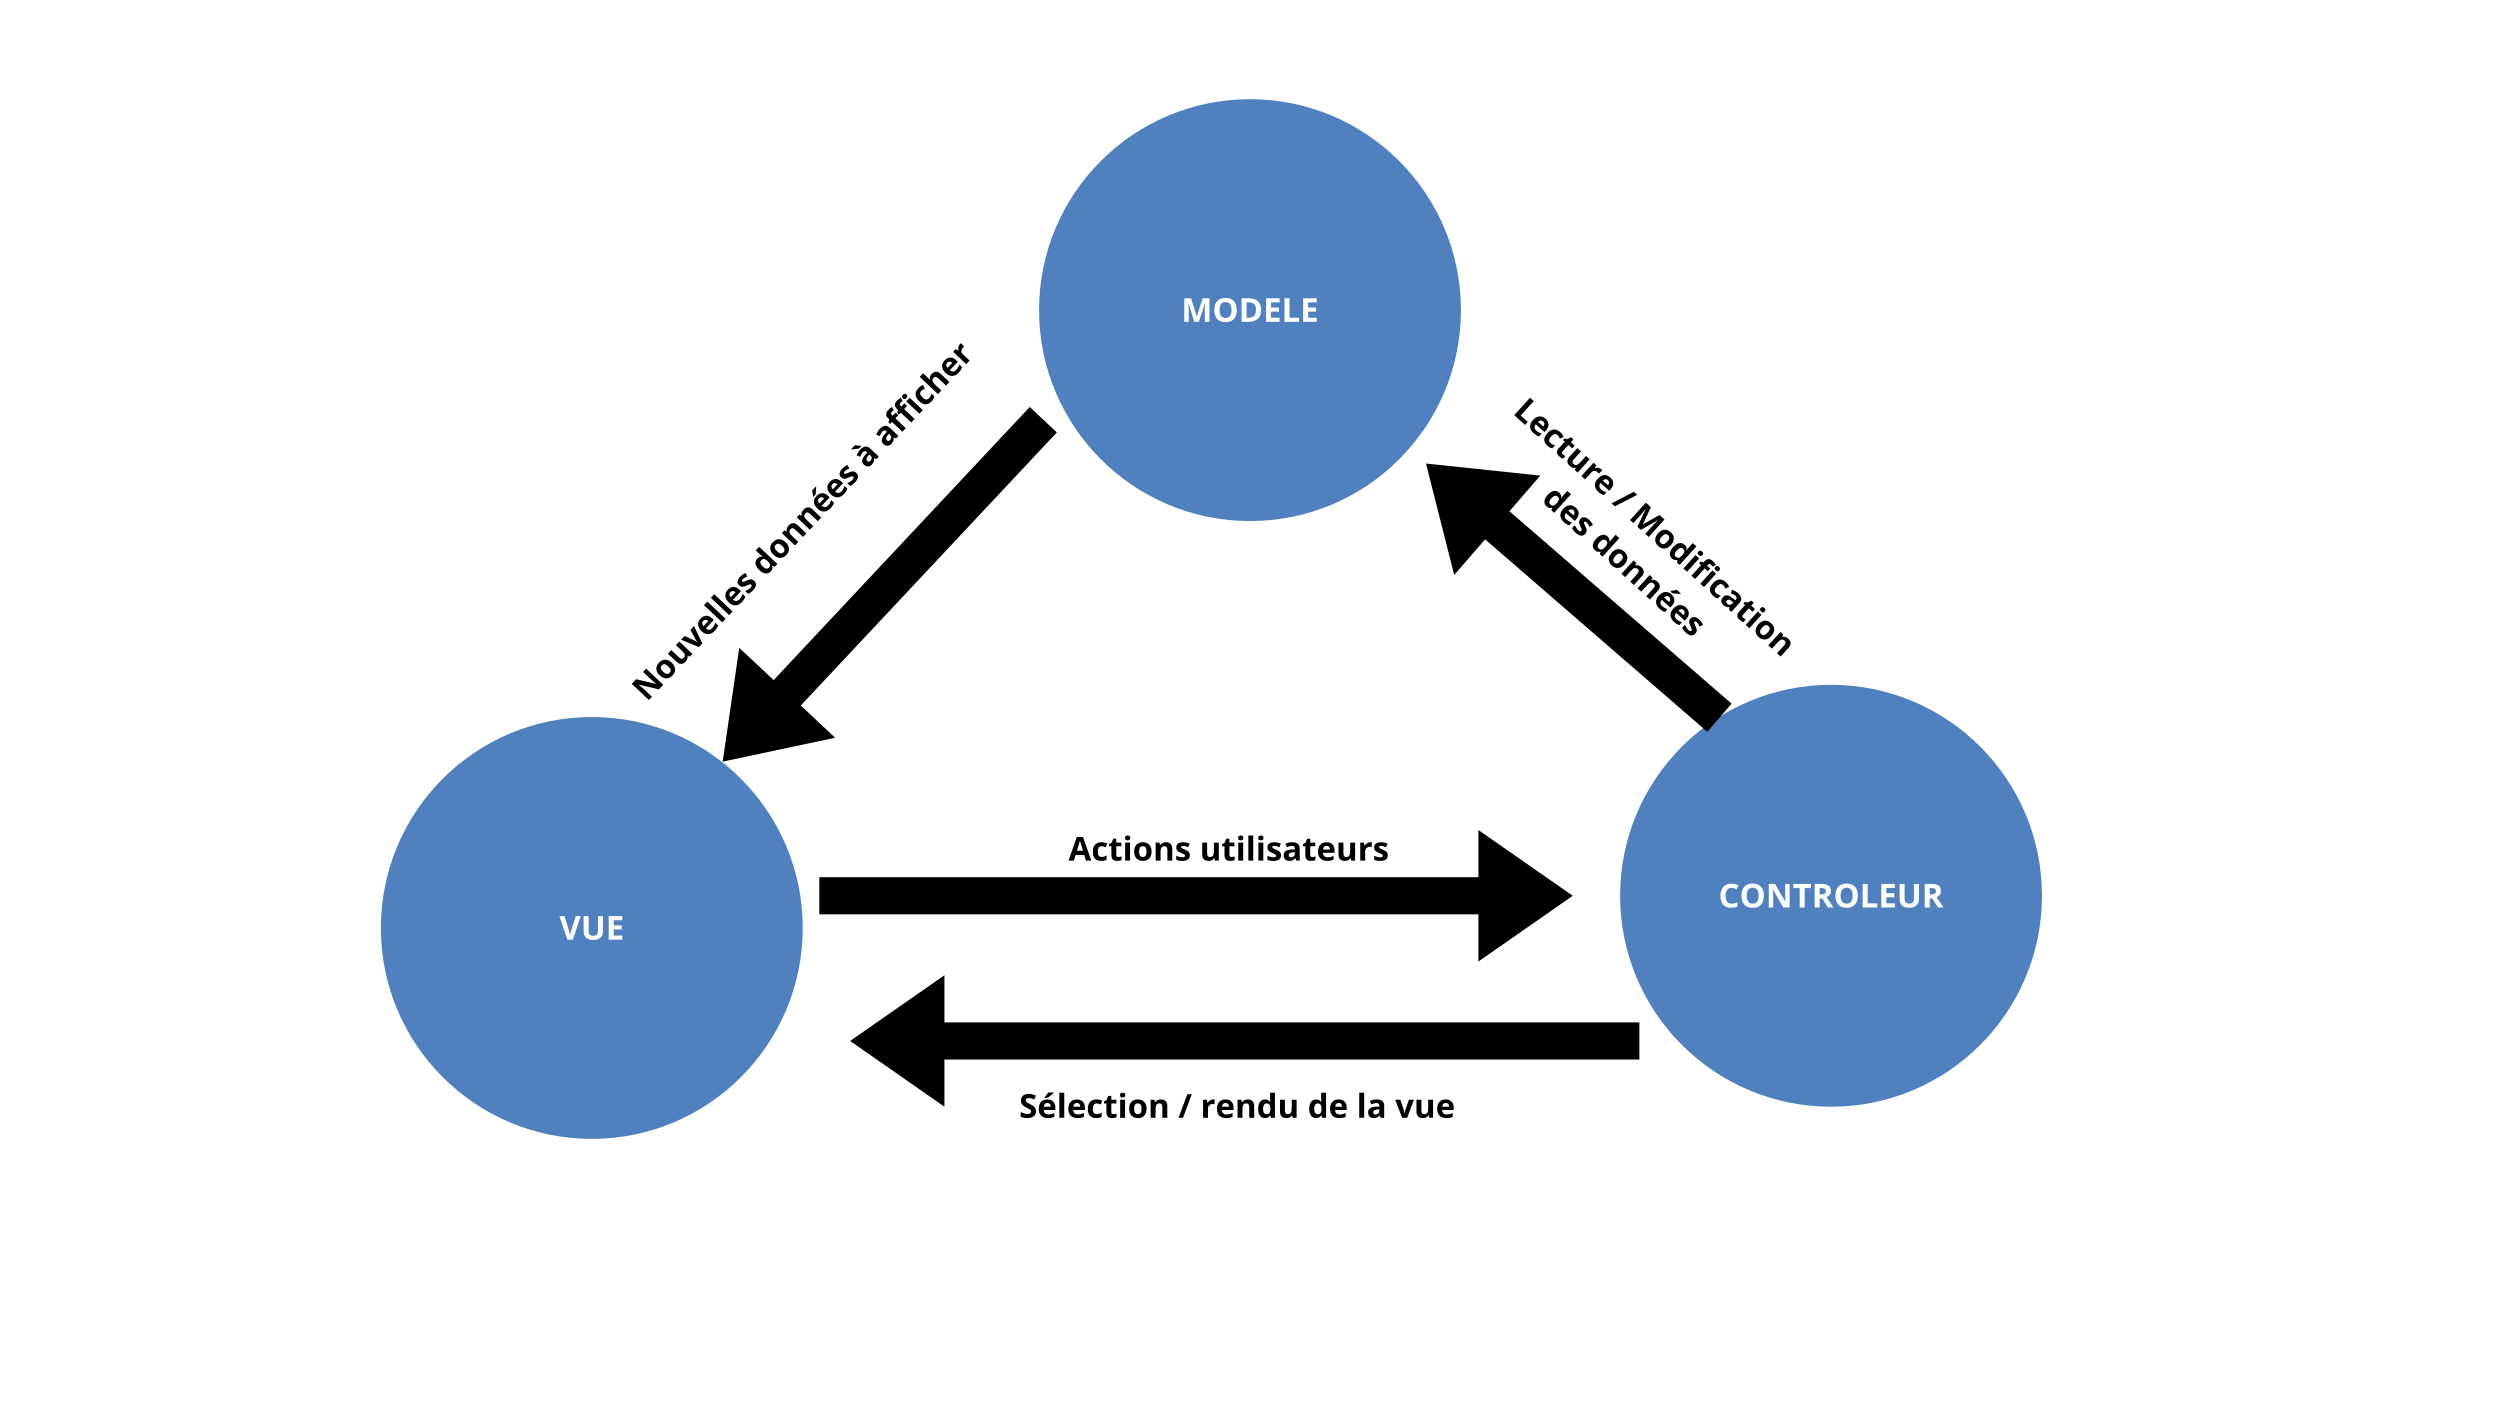 <svg xmlns="http://www.w3.org/2000/svg" xmlns:xlink="http://www.w3.org/1999/xlink" width="1920" zoomAndPan="magnify" viewBox="0 0 1440 810" height="1080" preserveAspectRatio="xMidYMid meet" version="1.0"><defs><g/><clipPath id="5706b5f1dc"><path d="M 598.5 57.133 L 841.5 57.133 L 841.5 300.133 L 598.5 300.133 Z M 598.5 57.133 " clip-rule="nonzero"/></clipPath><clipPath id="bdb2bf5edd"><path d="M 720 57.133 C 652.898 57.133 598.5 111.527 598.5 178.633 C 598.5 245.734 652.898 300.133 720 300.133 C 787.102 300.133 841.5 245.734 841.5 178.633 C 841.5 111.527 787.102 57.133 720 57.133 Z M 720 57.133 " clip-rule="nonzero"/></clipPath><clipPath id="83aba30466"><path d="M 219.387 413 L 462.387 413 L 462.387 656 L 219.387 656 Z M 219.387 413 " clip-rule="nonzero"/></clipPath><clipPath id="8d2271d5b5"><path d="M 340.887 413 C 273.785 413 219.387 467.395 219.387 534.5 C 219.387 601.602 273.785 656 340.887 656 C 407.988 656 462.387 601.602 462.387 534.5 C 462.387 467.395 407.988 413 340.887 413 Z M 340.887 413 " clip-rule="nonzero"/></clipPath><clipPath id="9c3efcf04b"><path d="M 933.18 394.465 L 1176.18 394.465 L 1176.18 637.465 L 933.18 637.465 Z M 933.18 394.465 " clip-rule="nonzero"/></clipPath><clipPath id="692978012c"><path d="M 1054.68 394.465 C 987.574 394.465 933.18 448.859 933.18 515.965 C 933.18 583.066 987.574 637.465 1054.68 637.465 C 1121.781 637.465 1176.18 583.066 1176.18 515.965 C 1176.18 448.859 1121.781 394.465 1054.68 394.465 Z M 1054.68 394.465 " clip-rule="nonzero"/></clipPath><clipPath id="a6d4ded456"><path d="M 821 267 L 998 267 L 998 422 L 821 422 Z M 821 267 " clip-rule="nonzero"/></clipPath><clipPath id="54b21c8371"><path d="M 965.609 442.031 L 796.57 295.617 L 846.148 238.379 L 1015.188 384.793 Z M 965.609 442.031 " clip-rule="nonzero"/></clipPath><clipPath id="38cfff0fcc"><path d="M 821.367 267.004 L 837.637 331.188 L 855.418 310.66 L 983.391 421.504 L 997.406 405.32 L 869.434 294.477 L 887.215 273.949 Z M 821.367 267.004 " clip-rule="nonzero"/></clipPath><clipPath id="a8f46635dd"><path d="M 416 234 L 609 234 L 609 439 L 416 439 Z M 416 234 " clip-rule="nonzero"/></clipPath><clipPath id="bd94c209c8"><path d="M 628.555 267.645 L 443.816 464.652 L 388.578 412.855 L 573.316 215.848 Z M 628.555 267.645 " clip-rule="nonzero"/></clipPath><clipPath id="758a9a5b66"><path d="M 416.27 438.676 L 481.047 424.953 L 461.234 406.375 L 608.742 249.066 L 593.125 234.426 L 445.617 391.73 L 425.805 373.152 Z M 416.27 438.676 " clip-rule="nonzero"/></clipPath><clipPath id="8e11e53d38"><path d="M 471.926 478.098 L 906 478.098 L 906 553.828 L 471.926 553.828 Z M 471.926 478.098 " clip-rule="nonzero"/></clipPath><clipPath id="4464b56208"><path d="M 905.887 515.965 L 851.566 478.098 L 851.566 505.258 L 471.926 505.258 L 471.926 526.668 L 851.566 526.668 L 851.566 553.828 Z M 905.887 515.965 " clip-rule="nonzero"/></clipPath><clipPath id="02225f7d47"><path d="M 489.625 561.734 L 944.285 561.734 L 944.285 637.461 L 489.625 637.461 Z M 489.625 561.734 " clip-rule="nonzero"/></clipPath><clipPath id="302e9a1d88"><path d="M 489.672 599.598 L 543.992 637.461 L 543.992 610.301 L 944.285 610.301 L 944.285 588.895 L 543.992 588.895 L 543.992 561.734 Z M 489.672 599.598 " clip-rule="nonzero"/></clipPath></defs><rect x="-144" width="1728" fill="#ffffff" y="-81" height="972" fill-opacity="1"/><rect x="-144" width="1728" fill="#ffffff" y="-81" height="972" fill-opacity="1"/><g clip-path="url(#5706b5f1dc)"><g clip-path="url(#bdb2bf5edd)"><path fill="#5081be" d="M 598.5 57.133 L 841.5 57.133 L 841.5 300.133 L 598.5 300.133 Z M 598.5 57.133 " fill-opacity="1" fill-rule="nonzero"/></g></g><g fill="#fdfefe" fill-opacity="1"><g transform="translate(680.449, 185.382)"><g><path d="M 7.453 0 L 4.188 -10.641 L 4.094 -10.641 C 4.219 -8.473 4.281 -7.031 4.281 -6.312 L 4.281 0 L 1.703 0 L 1.703 -13.562 L 5.625 -13.562 L 8.828 -3.188 L 8.891 -3.188 L 12.297 -13.562 L 16.203 -13.562 L 16.203 0 L 13.531 0 L 13.531 -6.422 C 13.531 -6.723 13.531 -7.07 13.531 -7.469 C 13.539 -7.863 13.586 -8.914 13.672 -10.625 L 13.578 -10.625 L 10.078 0 Z M 7.453 0 "/></g></g></g><g fill="#fdfefe" fill-opacity="1"><g transform="translate(698.36, 185.382)"><g><path d="M 14.016 -6.797 C 14.016 -4.555 13.457 -2.832 12.344 -1.625 C 11.227 -0.414 9.633 0.188 7.562 0.188 C 5.477 0.188 3.879 -0.414 2.766 -1.625 C 1.66 -2.832 1.109 -4.562 1.109 -6.812 C 1.109 -9.07 1.664 -10.797 2.781 -11.984 C 3.895 -13.18 5.492 -13.781 7.578 -13.781 C 9.66 -13.781 11.254 -13.176 12.359 -11.969 C 13.461 -10.77 14.016 -9.047 14.016 -6.797 Z M 4.125 -6.797 C 4.125 -5.285 4.41 -4.145 4.984 -3.375 C 5.555 -2.613 6.414 -2.234 7.562 -2.234 C 9.852 -2.234 11 -3.754 11 -6.797 C 11 -9.859 9.859 -11.391 7.578 -11.391 C 6.43 -11.391 5.566 -11.004 4.984 -10.234 C 4.41 -9.461 4.125 -8.316 4.125 -6.797 Z M 4.125 -6.797 "/></g></g></g><g fill="#fdfefe" fill-opacity="1"><g transform="translate(713.479, 185.382)"><g><path d="M 12.953 -6.906 C 12.953 -4.676 12.316 -2.969 11.047 -1.781 C 9.773 -0.594 7.941 0 5.547 0 L 1.703 0 L 1.703 -13.562 L 5.969 -13.562 C 8.176 -13.562 9.891 -12.977 11.109 -11.812 C 12.336 -10.645 12.953 -9.008 12.953 -6.906 Z M 9.969 -6.844 C 9.969 -9.75 8.68 -11.203 6.109 -11.203 L 4.578 -11.203 L 4.578 -2.375 L 5.812 -2.375 C 8.582 -2.375 9.969 -3.863 9.969 -6.844 Z M 9.969 -6.844 "/></g></g></g><g fill="#fdfefe" fill-opacity="1"><g transform="translate(727.541, 185.382)"><g><path d="M 9.516 0 L 1.703 0 L 1.703 -13.562 L 9.516 -13.562 L 9.516 -11.203 L 4.578 -11.203 L 4.578 -8.234 L 9.172 -8.234 L 9.172 -5.875 L 4.578 -5.875 L 4.578 -2.375 L 9.516 -2.375 Z M 9.516 0 "/></g></g></g><g fill="#fdfefe" fill-opacity="1"><g transform="translate(738.18, 185.382)"><g><path d="M 1.703 0 L 1.703 -13.562 L 4.578 -13.562 L 4.578 -2.375 L 10.078 -2.375 L 10.078 0 Z M 1.703 0 "/></g></g></g><g fill="#fdfefe" fill-opacity="1"><g transform="translate(748.911, 185.382)"><g><path d="M 9.516 0 L 1.703 0 L 1.703 -13.562 L 9.516 -13.562 L 9.516 -11.203 L 4.578 -11.203 L 4.578 -8.234 L 9.172 -8.234 L 9.172 -5.875 L 4.578 -5.875 L 4.578 -2.375 L 9.516 -2.375 Z M 9.516 0 "/></g></g></g><g clip-path="url(#83aba30466)"><g clip-path="url(#8d2271d5b5)"><path fill="#5081be" d="M 219.387 413 L 462.387 413 L 462.387 656 L 219.387 656 Z M 219.387 413 " fill-opacity="1" fill-rule="nonzero"/></g></g><g fill="#fdfefe" fill-opacity="1"><g transform="translate(322.206, 541.249)"><g><path d="M 9.438 -13.562 L 12.344 -13.562 L 7.734 0 L 4.609 0 L 0 -13.562 L 2.906 -13.562 L 5.453 -5.5 C 5.598 -5.02 5.742 -4.461 5.891 -3.828 C 6.047 -3.191 6.141 -2.75 6.172 -2.5 C 6.242 -3.07 6.477 -4.07 6.875 -5.5 Z M 9.438 -13.562 "/></g></g></g><g fill="#fdfefe" fill-opacity="1"><g transform="translate(334.552, 541.249)"><g><path d="M 12.75 -13.562 L 12.75 -4.781 C 12.75 -3.781 12.523 -2.898 12.078 -2.141 C 11.629 -1.391 10.977 -0.812 10.125 -0.406 C 9.281 -0.008 8.281 0.188 7.125 0.188 C 5.383 0.188 4.031 -0.258 3.062 -1.156 C 2.094 -2.051 1.609 -3.273 1.609 -4.828 L 1.609 -13.562 L 4.484 -13.562 L 4.484 -5.266 C 4.484 -4.211 4.691 -3.441 5.109 -2.953 C 5.535 -2.473 6.234 -2.234 7.203 -2.234 C 8.141 -2.234 8.816 -2.477 9.234 -2.969 C 9.66 -3.457 9.875 -4.227 9.875 -5.281 L 9.875 -13.562 Z M 12.75 -13.562 "/></g></g></g><g fill="#fdfefe" fill-opacity="1"><g transform="translate(348.91, 541.249)"><g><path d="M 9.516 0 L 1.703 0 L 1.703 -13.562 L 9.516 -13.562 L 9.516 -11.203 L 4.578 -11.203 L 4.578 -8.234 L 9.172 -8.234 L 9.172 -5.875 L 4.578 -5.875 L 4.578 -2.375 L 9.516 -2.375 Z M 9.516 0 "/></g></g></g><g clip-path="url(#9c3efcf04b)"><g clip-path="url(#692978012c)"><path fill="#5081be" d="M 933.18 394.465 L 1176.18 394.465 L 1176.18 637.465 L 933.18 637.465 Z M 933.18 394.465 " fill-opacity="1" fill-rule="nonzero"/></g></g><g fill="#fdfefe" fill-opacity="1"><g transform="translate(989.873, 522.713)"><g><path d="M 7.469 -11.359 C 6.383 -11.359 5.547 -10.953 4.953 -10.141 C 4.359 -9.328 4.062 -8.195 4.062 -6.75 C 4.062 -3.719 5.195 -2.203 7.469 -2.203 C 8.414 -2.203 9.566 -2.441 10.922 -2.922 L 10.922 -0.516 C 9.816 -0.047 8.578 0.188 7.203 0.188 C 5.223 0.188 3.711 -0.41 2.672 -1.609 C 1.629 -2.805 1.109 -4.523 1.109 -6.766 C 1.109 -8.172 1.363 -9.406 1.875 -10.469 C 2.383 -11.531 3.117 -12.344 4.078 -12.906 C 5.047 -13.477 6.176 -13.766 7.469 -13.766 C 8.781 -13.766 10.102 -13.441 11.438 -12.797 L 10.516 -10.469 C 10.004 -10.707 9.488 -10.914 8.969 -11.094 C 8.457 -11.27 7.957 -11.359 7.469 -11.359 Z M 7.469 -11.359 "/></g></g></g><g fill="#fdfefe" fill-opacity="1"><g transform="translate(1001.978, 522.713)"><g><path d="M 14.016 -6.797 C 14.016 -4.555 13.457 -2.832 12.344 -1.625 C 11.227 -0.414 9.633 0.188 7.562 0.188 C 5.477 0.188 3.879 -0.414 2.766 -1.625 C 1.66 -2.832 1.109 -4.562 1.109 -6.812 C 1.109 -9.07 1.664 -10.797 2.781 -11.984 C 3.895 -13.18 5.492 -13.781 7.578 -13.781 C 9.66 -13.781 11.254 -13.176 12.359 -11.969 C 13.461 -10.77 14.016 -9.047 14.016 -6.797 Z M 4.125 -6.797 C 4.125 -5.285 4.41 -4.145 4.984 -3.375 C 5.555 -2.613 6.414 -2.234 7.562 -2.234 C 9.852 -2.234 11 -3.754 11 -6.797 C 11 -9.859 9.859 -11.391 7.578 -11.391 C 6.43 -11.391 5.566 -11.004 4.984 -10.234 C 4.41 -9.461 4.125 -8.316 4.125 -6.797 Z M 4.125 -6.797 "/></g></g></g><g fill="#fdfefe" fill-opacity="1"><g transform="translate(1017.097, 522.713)"><g><path d="M 13.734 0 L 10.078 0 L 4.188 -10.266 L 4.094 -10.266 C 4.219 -8.453 4.281 -7.16 4.281 -6.391 L 4.281 0 L 1.703 0 L 1.703 -13.562 L 5.328 -13.562 L 11.219 -3.406 L 11.297 -3.406 C 11.203 -5.164 11.156 -6.41 11.156 -7.141 L 11.156 -13.562 L 13.734 -13.562 Z M 13.734 0 "/></g></g></g><g fill="#fdfefe" fill-opacity="1"><g transform="translate(1032.54, 522.713)"><g><path d="M 6.938 0 L 4.062 0 L 4.062 -11.172 L 0.375 -11.172 L 0.375 -13.562 L 10.625 -13.562 L 10.625 -11.172 L 6.938 -11.172 Z M 6.938 0 "/></g></g></g><g fill="#fdfefe" fill-opacity="1"><g transform="translate(1043.541, 522.713)"><g><path d="M 4.578 -7.547 L 5.516 -7.547 C 6.422 -7.547 7.086 -7.695 7.516 -8 C 7.953 -8.301 8.172 -8.773 8.172 -9.422 C 8.172 -10.066 7.945 -10.523 7.5 -10.797 C 7.062 -11.066 6.379 -11.203 5.453 -11.203 L 4.578 -11.203 Z M 4.578 -5.203 L 4.578 0 L 1.703 0 L 1.703 -13.562 L 5.656 -13.562 C 7.5 -13.562 8.863 -13.223 9.75 -12.547 C 10.633 -11.879 11.078 -10.863 11.078 -9.5 C 11.078 -8.695 10.859 -7.984 10.422 -7.359 C 9.984 -6.742 9.359 -6.258 8.547 -5.906 C 10.586 -2.863 11.922 -0.895 12.547 0 L 9.359 0 L 6.109 -5.203 Z M 4.578 -5.203 "/></g></g></g><g fill="#fdfefe" fill-opacity="1"><g transform="translate(1056.082, 522.713)"><g><path d="M 14.016 -6.797 C 14.016 -4.555 13.457 -2.832 12.344 -1.625 C 11.227 -0.414 9.633 0.188 7.562 0.188 C 5.477 0.188 3.879 -0.414 2.766 -1.625 C 1.66 -2.832 1.109 -4.562 1.109 -6.812 C 1.109 -9.07 1.664 -10.797 2.781 -11.984 C 3.895 -13.18 5.492 -13.781 7.578 -13.781 C 9.66 -13.781 11.254 -13.176 12.359 -11.969 C 13.461 -10.77 14.016 -9.047 14.016 -6.797 Z M 4.125 -6.797 C 4.125 -5.285 4.41 -4.145 4.984 -3.375 C 5.555 -2.613 6.414 -2.234 7.562 -2.234 C 9.852 -2.234 11 -3.754 11 -6.797 C 11 -9.859 9.859 -11.391 7.578 -11.391 C 6.43 -11.391 5.566 -11.004 4.984 -10.234 C 4.41 -9.461 4.125 -8.316 4.125 -6.797 Z M 4.125 -6.797 "/></g></g></g><g fill="#fdfefe" fill-opacity="1"><g transform="translate(1071.2, 522.713)"><g><path d="M 1.703 0 L 1.703 -13.562 L 4.578 -13.562 L 4.578 -2.375 L 10.078 -2.375 L 10.078 0 Z M 1.703 0 "/></g></g></g><g fill="#fdfefe" fill-opacity="1"><g transform="translate(1081.932, 522.713)"><g><path d="M 9.516 0 L 1.703 0 L 1.703 -13.562 L 9.516 -13.562 L 9.516 -11.203 L 4.578 -11.203 L 4.578 -8.234 L 9.172 -8.234 L 9.172 -5.875 L 4.578 -5.875 L 4.578 -2.375 L 9.516 -2.375 Z M 9.516 0 "/></g></g></g><g fill="#fdfefe" fill-opacity="1"><g transform="translate(1092.571, 522.713)"><g><path d="M 12.75 -13.562 L 12.75 -4.781 C 12.75 -3.781 12.523 -2.898 12.078 -2.141 C 11.629 -1.391 10.977 -0.812 10.125 -0.406 C 9.281 -0.008 8.281 0.188 7.125 0.188 C 5.383 0.188 4.031 -0.258 3.062 -1.156 C 2.094 -2.051 1.609 -3.273 1.609 -4.828 L 1.609 -13.562 L 4.484 -13.562 L 4.484 -5.266 C 4.484 -4.211 4.691 -3.441 5.109 -2.953 C 5.535 -2.473 6.234 -2.234 7.203 -2.234 C 8.141 -2.234 8.816 -2.477 9.234 -2.969 C 9.66 -3.457 9.875 -4.227 9.875 -5.281 L 9.875 -13.562 Z M 12.75 -13.562 "/></g></g></g><g fill="#fdfefe" fill-opacity="1"><g transform="translate(1106.929, 522.713)"><g><path d="M 4.578 -7.547 L 5.516 -7.547 C 6.422 -7.547 7.086 -7.695 7.516 -8 C 7.953 -8.301 8.172 -8.773 8.172 -9.422 C 8.172 -10.066 7.945 -10.523 7.5 -10.797 C 7.062 -11.066 6.379 -11.203 5.453 -11.203 L 4.578 -11.203 Z M 4.578 -5.203 L 4.578 0 L 1.703 0 L 1.703 -13.562 L 5.656 -13.562 C 7.5 -13.562 8.863 -13.223 9.75 -12.547 C 10.633 -11.879 11.078 -10.863 11.078 -9.5 C 11.078 -8.695 10.859 -7.984 10.422 -7.359 C 9.984 -6.742 9.359 -6.258 8.547 -5.906 C 10.586 -2.863 11.922 -0.895 12.547 0 L 9.359 0 L 6.109 -5.203 Z M 4.578 -5.203 "/></g></g></g><g clip-path="url(#a6d4ded456)"><g clip-path="url(#54b21c8371)"><g clip-path="url(#38cfff0fcc)"><path fill="#000000" d="M 965.609 442.031 L 796.57 295.617 L 846.148 238.379 L 1015.188 384.793 Z M 965.609 442.031 " fill-opacity="1" fill-rule="nonzero"/></g></g></g><g fill="#000000" fill-opacity="1"><g transform="translate(870.924, 237.991)"><g><path d="M 1.266 1.141 L 10.375 -8.906 L 12.5 -6.969 L 4.984 1.312 L 9.062 5 L 7.469 6.766 Z M 1.266 1.141 "/></g></g></g><g fill="#000000" fill-opacity="1"><g transform="translate(878.877, 245.196)"><g><path d="M 10.016 -2.453 C 9.566 -2.859 9.086 -3.031 8.578 -2.969 C 8.078 -2.914 7.57 -2.656 7.062 -2.188 L 10.016 0.484 C 10.473 -0.035 10.695 -0.551 10.688 -1.062 C 10.688 -1.582 10.461 -2.047 10.016 -2.453 Z M 4.453 4.281 C 3.211 3.164 2.555 1.953 2.484 0.641 C 2.41 -0.672 2.941 -1.953 4.078 -3.203 C 5.242 -4.492 6.461 -5.203 7.734 -5.328 C 9.016 -5.453 10.223 -4.992 11.359 -3.953 C 12.441 -2.973 13.004 -1.898 13.047 -0.734 C 13.098 0.43 12.633 1.555 11.656 2.641 L 10.734 3.656 L 5.766 -0.828 C 5.254 -0.211 5.008 0.41 5.031 1.047 C 5.062 1.691 5.375 2.281 5.969 2.812 C 6.438 3.238 6.914 3.586 7.406 3.859 C 7.906 4.129 8.473 4.363 9.109 4.562 L 7.641 6.188 C 7.109 6.039 6.594 5.82 6.094 5.531 C 5.602 5.25 5.055 4.832 4.453 4.281 Z M 4.453 4.281 "/></g></g></g><g fill="#000000" fill-opacity="1"><g transform="translate(887.194, 252.732)"><g><path d="M 4.094 3.969 C 1.707 1.801 1.703 -0.594 4.078 -3.219 C 5.266 -4.531 6.492 -5.234 7.766 -5.328 C 9.035 -5.43 10.281 -4.93 11.5 -3.828 C 12.395 -3.023 13.035 -2.133 13.422 -1.156 L 11.344 -0.078 C 11.125 -0.504 10.91 -0.891 10.703 -1.234 C 10.492 -1.586 10.25 -1.891 9.969 -2.141 C 8.875 -3.141 7.629 -2.867 6.234 -1.328 C 4.867 0.18 4.734 1.438 5.828 2.438 C 6.234 2.801 6.656 3.082 7.094 3.281 C 7.531 3.477 8.02 3.625 8.562 3.719 L 6.938 5.516 C 6.426 5.422 5.957 5.258 5.531 5.031 C 5.102 4.801 4.625 4.445 4.094 3.969 Z M 4.094 3.969 "/></g></g></g><g fill="#000000" fill-opacity="1"><g transform="translate(894.432, 259.29)"><g><path d="M 5.734 2.406 C 6.098 2.727 6.609 3.047 7.266 3.359 L 5.844 4.922 C 5.113 4.68 4.367 4.211 3.609 3.516 C 2.773 2.766 2.359 2 2.359 1.219 C 2.359 0.445 2.742 -0.359 3.516 -1.203 L 6.875 -4.906 L 5.875 -5.812 L 6.672 -6.703 L 8.453 -6.359 L 10.516 -7.438 L 11.859 -6.219 L 10.391 -4.578 L 12.547 -2.625 L 11.125 -1.047 L 8.969 -3 L 5.609 0.703 C 5.328 1.004 5.207 1.301 5.25 1.594 C 5.289 1.883 5.453 2.156 5.734 2.406 Z M 5.734 2.406 "/></g></g></g><g fill="#000000" fill-opacity="1"><g transform="translate(900.543, 264.826)"><g><path d="M 6.547 5.922 L 7.156 4.688 L 7.047 4.594 C 6.492 4.738 5.922 4.723 5.328 4.547 C 4.742 4.367 4.188 4.047 3.656 3.578 C 2.758 2.754 2.297 1.891 2.266 0.984 C 2.242 0.086 2.645 -0.812 3.469 -1.719 L 8.016 -6.734 L 10.125 -4.828 L 6.047 -0.344 C 5.547 0.219 5.27 0.727 5.219 1.188 C 5.164 1.645 5.352 2.062 5.781 2.438 C 6.363 2.969 6.961 3.156 7.578 3 C 8.203 2.852 8.926 2.32 9.75 1.406 L 13.031 -2.203 L 15.125 -0.297 L 8.156 7.391 Z M 6.547 5.922 "/></g></g></g><g fill="#000000" fill-opacity="1"><g transform="translate(909.795, 273.209)"><g><path d="M 12.484 -2.938 C 12.766 -2.688 12.988 -2.453 13.156 -2.234 L 11.188 -0.422 C 11.062 -0.617 10.879 -0.828 10.641 -1.047 C 9.961 -1.66 9.285 -1.961 8.609 -1.953 C 7.93 -1.953 7.312 -1.641 6.75 -1.016 L 3.203 2.891 L 1.094 1 L 8.062 -6.688 L 9.656 -5.25 L 8.797 -3.672 L 8.906 -3.578 C 9.531 -3.797 10.16 -3.852 10.797 -3.75 C 11.441 -3.645 12.004 -3.375 12.484 -2.938 Z M 12.484 -2.938 "/></g></g></g><g fill="#000000" fill-opacity="1"><g transform="translate(916.188, 279.001)"><g><path d="M 10.016 -2.453 C 9.566 -2.859 9.086 -3.031 8.578 -2.969 C 8.078 -2.914 7.57 -2.656 7.062 -2.188 L 10.016 0.484 C 10.473 -0.035 10.695 -0.551 10.688 -1.062 C 10.688 -1.582 10.461 -2.047 10.016 -2.453 Z M 4.453 4.281 C 3.211 3.164 2.555 1.953 2.484 0.641 C 2.41 -0.672 2.941 -1.953 4.078 -3.203 C 5.242 -4.492 6.461 -5.203 7.734 -5.328 C 9.016 -5.453 10.223 -4.992 11.359 -3.953 C 12.441 -2.973 13.004 -1.898 13.047 -0.734 C 13.098 0.43 12.633 1.555 11.656 2.641 L 10.734 3.656 L 5.766 -0.828 C 5.254 -0.211 5.008 0.41 5.031 1.047 C 5.062 1.691 5.375 2.281 5.969 2.812 C 6.438 3.238 6.914 3.586 7.406 3.859 C 7.906 4.129 8.473 4.363 9.109 4.562 L 7.641 6.188 C 7.109 6.039 6.594 5.82 6.094 5.531 C 5.602 5.25 5.055 4.832 4.453 4.281 Z M 4.453 4.281 "/></g></g></g><g fill="#000000" fill-opacity="1"><g transform="translate(924.505, 286.536)"><g/></g></g><g fill="#000000" fill-opacity="1"><g transform="translate(928.162, 289.849)"><g><path d="M 14.859 -4.844 L 2 1.812 L 0.094 0.078 L 12.953 -6.562 Z M 14.859 -4.844 "/></g></g></g><g fill="#000000" fill-opacity="1"><g transform="translate(933.977, 295.118)"><g/></g></g><g fill="#000000" fill-opacity="1"><g transform="translate(937.634, 298.431)"><g><path d="M 5.516 5 L 10.25 -5.078 L 10.172 -5.141 C 8.816 -3.453 7.895 -2.336 7.406 -1.797 L 3.172 2.875 L 1.266 1.141 L 10.375 -8.906 L 13.281 -6.266 L 8.688 3.562 L 8.734 3.609 L 18.219 -1.797 L 21.109 0.828 L 12 10.875 L 10.031 9.078 L 14.344 4.312 C 14.539 4.094 14.77 3.836 15.031 3.547 C 15.301 3.266 16.047 2.516 17.266 1.297 L 17.203 1.234 L 7.469 6.766 Z M 5.516 5 "/></g></g></g><g fill="#000000" fill-opacity="1"><g transform="translate(950.907, 310.457)"><g><path d="M 6.266 -1.359 C 5.578 -0.598 5.18 0.086 5.078 0.703 C 4.973 1.328 5.203 1.895 5.766 2.406 C 6.328 2.906 6.906 3.07 7.5 2.906 C 8.094 2.75 8.738 2.285 9.438 1.516 C 10.125 0.754 10.516 0.07 10.609 -0.531 C 10.711 -1.133 10.484 -1.691 9.922 -2.203 C 9.359 -2.711 8.781 -2.891 8.188 -2.734 C 7.594 -2.578 6.953 -2.117 6.266 -1.359 Z M 11.578 3.469 C 10.441 4.719 9.223 5.395 7.922 5.5 C 6.629 5.613 5.395 5.141 4.219 4.078 C 3.477 3.398 2.973 2.645 2.703 1.812 C 2.43 0.977 2.422 0.125 2.672 -0.75 C 2.922 -1.633 3.41 -2.477 4.141 -3.281 C 5.273 -4.539 6.484 -5.223 7.766 -5.328 C 9.047 -5.43 10.281 -4.941 11.469 -3.859 C 12.207 -3.191 12.711 -2.441 12.984 -1.609 C 13.254 -0.773 13.27 0.07 13.031 0.938 C 12.789 1.812 12.305 2.656 11.578 3.469 Z M 11.578 3.469 "/></g></g></g><g fill="#000000" fill-opacity="1"><g transform="translate(959.623, 318.354)"><g><path d="M 3.406 3.344 C 2.5 2.52 2.109 1.523 2.234 0.359 C 2.359 -0.805 2.984 -2.008 4.109 -3.25 C 5.254 -4.508 6.406 -5.254 7.562 -5.484 C 8.727 -5.711 9.77 -5.41 10.688 -4.578 C 11.645 -3.703 12.039 -2.66 11.875 -1.453 L 11.953 -1.391 C 12.348 -2.055 12.75 -2.613 13.156 -3.062 L 15.391 -5.531 L 17.5 -3.625 L 7.812 7.078 L 6.203 5.625 L 6.703 4.25 L 6.609 4.172 C 5.453 4.504 4.383 4.227 3.406 3.344 Z M 5.656 2.344 C 6.195 2.82 6.734 3.02 7.266 2.938 C 7.797 2.852 8.41 2.445 9.109 1.719 L 9.328 1.484 C 10.066 0.672 10.469 -0.031 10.531 -0.625 C 10.602 -1.219 10.352 -1.77 9.781 -2.281 C 9.312 -2.707 8.766 -2.836 8.141 -2.672 C 7.523 -2.516 6.875 -2.055 6.188 -1.297 C 5.5 -0.535 5.117 0.145 5.047 0.75 C 4.973 1.363 5.176 1.895 5.656 2.344 Z M 5.656 2.344 "/></g></g></g><g fill="#000000" fill-opacity="1"><g transform="translate(968.531, 326.425)"><g><path d="M 9.766 -8.766 C 10.379 -9.453 11.07 -9.445 11.844 -8.75 C 12.594 -8.062 12.66 -7.375 12.047 -6.688 C 11.742 -6.363 11.414 -6.195 11.062 -6.188 C 10.719 -6.176 10.359 -6.344 9.984 -6.688 C 9.211 -7.383 9.141 -8.078 9.766 -8.766 Z M 3.203 2.891 L 1.094 1 L 8.062 -6.688 L 10.172 -4.797 Z M 3.203 2.891 "/></g></g></g><g fill="#000000" fill-opacity="1"><g transform="translate(972.827, 330.317)"><g><path d="M 10.891 -1.266 L 9.078 -2.906 L 3.531 3.203 L 1.438 1.297 L 6.984 -4.812 L 5.828 -5.859 L 6.734 -6.875 L 8.406 -6.391 L 8.922 -6.953 C 9.711 -7.828 10.504 -8.27 11.297 -8.281 C 12.086 -8.289 12.957 -7.863 13.906 -7 C 14.625 -6.352 15.172 -5.672 15.547 -4.953 L 13.625 -3.891 C 13.32 -4.398 12.988 -4.816 12.625 -5.141 C 12.332 -5.41 12.039 -5.516 11.75 -5.453 C 11.457 -5.398 11.18 -5.234 10.922 -4.953 L 10.5 -4.484 L 12.312 -2.844 Z M 10.891 -1.266 "/></g></g></g><g fill="#000000" fill-opacity="1"><g transform="translate(978.278, 335.256)"><g><path d="M 9.766 -8.766 C 10.379 -9.453 11.07 -9.445 11.844 -8.75 C 12.594 -8.062 12.66 -7.375 12.047 -6.688 C 11.742 -6.363 11.414 -6.195 11.062 -6.188 C 10.719 -6.176 10.359 -6.344 9.984 -6.688 C 9.211 -7.383 9.141 -8.078 9.766 -8.766 Z M 3.203 2.891 L 1.094 1 L 8.062 -6.688 L 10.172 -4.797 Z M 3.203 2.891 "/></g></g></g><g fill="#000000" fill-opacity="1"><g transform="translate(982.574, 339.148)"><g><path d="M 4.094 3.969 C 1.707 1.801 1.703 -0.594 4.078 -3.219 C 5.266 -4.531 6.492 -5.234 7.766 -5.328 C 9.035 -5.43 10.281 -4.93 11.5 -3.828 C 12.395 -3.023 13.035 -2.133 13.422 -1.156 L 11.344 -0.078 C 11.125 -0.504 10.91 -0.891 10.703 -1.234 C 10.492 -1.586 10.25 -1.891 9.969 -2.141 C 8.875 -3.141 7.629 -2.867 6.234 -1.328 C 4.867 0.18 4.734 1.438 5.828 2.438 C 6.234 2.801 6.656 3.082 7.094 3.281 C 7.531 3.477 8.02 3.625 8.562 3.719 L 6.938 5.516 C 6.426 5.422 5.957 5.258 5.531 5.031 C 5.102 4.801 4.625 4.445 4.094 3.969 Z M 4.094 3.969 "/></g></g></g><g fill="#000000" fill-opacity="1"><g transform="translate(989.812, 345.706)"><g><path d="M 5.984 5.422 L 6.516 4.016 L 6.453 3.953 C 5.703 4.078 5.062 4.055 4.531 3.891 C 4.008 3.723 3.445 3.375 2.844 2.844 C 2.102 2.164 1.711 1.422 1.672 0.609 C 1.629 -0.191 1.961 -0.984 2.672 -1.766 C 3.41 -2.578 4.238 -2.914 5.156 -2.781 C 6.07 -2.645 7.129 -2.082 8.328 -1.094 L 9.688 0.078 L 10 -0.266 C 10.707 -1.035 10.664 -1.781 9.875 -2.5 C 9.25 -3.062 8.352 -3.535 7.188 -3.922 L 7.797 -5.969 C 9.086 -5.633 10.273 -4.977 11.359 -4 C 12.391 -3.062 12.977 -2.117 13.125 -1.172 C 13.27 -0.223 12.926 0.707 12.094 1.625 L 7.453 6.75 Z M 8.594 1.297 L 7.75 0.594 C 7.125 0.051 6.57 -0.25 6.094 -0.312 C 5.625 -0.383 5.195 -0.211 4.812 0.203 C 4.281 0.785 4.352 1.383 5.031 2 C 5.52 2.445 6.035 2.66 6.578 2.641 C 7.117 2.629 7.598 2.395 8.016 1.938 Z M 8.594 1.297 "/></g></g></g><g fill="#000000" fill-opacity="1"><g transform="translate(998.315, 353.41)"><g><path d="M 5.734 2.406 C 6.098 2.727 6.609 3.047 7.266 3.359 L 5.844 4.922 C 5.113 4.68 4.367 4.211 3.609 3.516 C 2.773 2.766 2.359 2 2.359 1.219 C 2.359 0.445 2.742 -0.359 3.516 -1.203 L 6.875 -4.906 L 5.875 -5.812 L 6.672 -6.703 L 8.453 -6.359 L 10.516 -7.438 L 11.859 -6.219 L 10.391 -4.578 L 12.547 -2.625 L 11.125 -1.047 L 8.969 -3 L 5.609 0.703 C 5.328 1.004 5.207 1.301 5.25 1.594 C 5.289 1.883 5.453 2.156 5.734 2.406 Z M 5.734 2.406 "/></g></g></g><g fill="#000000" fill-opacity="1"><g transform="translate(1004.426, 358.946)"><g><path d="M 9.766 -8.766 C 10.379 -9.453 11.07 -9.445 11.844 -8.75 C 12.594 -8.062 12.66 -7.375 12.047 -6.688 C 11.742 -6.363 11.414 -6.195 11.062 -6.188 C 10.719 -6.176 10.359 -6.344 9.984 -6.688 C 9.211 -7.383 9.141 -8.078 9.766 -8.766 Z M 3.203 2.891 L 1.094 1 L 8.062 -6.688 L 10.172 -4.797 Z M 3.203 2.891 "/></g></g></g><g fill="#000000" fill-opacity="1"><g transform="translate(1008.722, 362.839)"><g><path d="M 6.266 -1.359 C 5.578 -0.598 5.18 0.086 5.078 0.703 C 4.973 1.328 5.203 1.895 5.766 2.406 C 6.328 2.906 6.906 3.07 7.5 2.906 C 8.094 2.75 8.738 2.285 9.438 1.516 C 10.125 0.754 10.516 0.07 10.609 -0.531 C 10.711 -1.133 10.484 -1.691 9.922 -2.203 C 9.359 -2.711 8.781 -2.891 8.188 -2.734 C 7.594 -2.578 6.953 -2.117 6.266 -1.359 Z M 11.578 3.469 C 10.441 4.719 9.223 5.395 7.922 5.5 C 6.629 5.613 5.395 5.141 4.219 4.078 C 3.477 3.398 2.973 2.645 2.703 1.812 C 2.43 0.977 2.422 0.125 2.672 -0.75 C 2.922 -1.633 3.41 -2.477 4.141 -3.281 C 5.273 -4.539 6.484 -5.223 7.766 -5.328 C 9.047 -5.43 10.281 -4.941 11.469 -3.859 C 12.207 -3.191 12.711 -2.441 12.984 -1.609 C 13.254 -0.773 13.27 0.07 13.031 0.938 C 12.789 1.812 12.305 2.656 11.578 3.469 Z M 11.578 3.469 "/></g></g></g><g fill="#000000" fill-opacity="1"><g transform="translate(1017.438, 370.736)"><g><path d="M 8.203 7.422 L 6.109 5.531 L 10.188 1.031 C 10.688 0.477 10.961 -0.02 11.016 -0.469 C 11.066 -0.926 10.875 -1.352 10.438 -1.75 C 9.852 -2.281 9.254 -2.469 8.641 -2.312 C 8.023 -2.164 7.301 -1.633 6.469 -0.719 L 3.203 2.891 L 1.094 1 L 8.062 -6.688 L 9.672 -5.25 L 9.062 -4 L 9.188 -3.891 C 9.75 -4.055 10.316 -4.047 10.891 -3.859 C 11.473 -3.68 12.031 -3.352 12.562 -2.875 C 13.457 -2.062 13.914 -1.203 13.938 -0.297 C 13.969 0.598 13.57 1.5 12.75 2.406 Z M 8.203 7.422 "/></g></g></g><g fill="#000000" fill-opacity="1"><g transform="translate(887.368, 288.311)"><g><path d="M 3.406 3.344 C 2.5 2.52 2.109 1.523 2.234 0.359 C 2.359 -0.805 2.984 -2.008 4.109 -3.25 C 5.254 -4.508 6.406 -5.254 7.562 -5.484 C 8.727 -5.711 9.77 -5.41 10.688 -4.578 C 11.645 -3.703 12.039 -2.66 11.875 -1.453 L 11.953 -1.391 C 12.348 -2.055 12.75 -2.613 13.156 -3.062 L 15.391 -5.531 L 17.5 -3.625 L 7.812 7.078 L 6.203 5.625 L 6.703 4.25 L 6.609 4.172 C 5.453 4.504 4.383 4.227 3.406 3.344 Z M 5.656 2.344 C 6.195 2.82 6.734 3.02 7.266 2.938 C 7.797 2.852 8.41 2.445 9.109 1.719 L 9.328 1.484 C 10.066 0.672 10.469 -0.031 10.531 -0.625 C 10.602 -1.219 10.352 -1.77 9.781 -2.281 C 9.312 -2.707 8.766 -2.836 8.141 -2.672 C 7.523 -2.516 6.875 -2.055 6.188 -1.297 C 5.5 -0.535 5.117 0.145 5.047 0.75 C 4.973 1.363 5.176 1.895 5.656 2.344 Z M 5.656 2.344 "/></g></g></g><g fill="#000000" fill-opacity="1"><g transform="translate(896.276, 296.382)"><g><path d="M 10.016 -2.453 C 9.566 -2.859 9.086 -3.031 8.578 -2.969 C 8.078 -2.914 7.57 -2.656 7.062 -2.188 L 10.016 0.484 C 10.473 -0.035 10.695 -0.551 10.688 -1.062 C 10.688 -1.582 10.461 -2.047 10.016 -2.453 Z M 4.453 4.281 C 3.211 3.164 2.555 1.953 2.484 0.641 C 2.41 -0.672 2.941 -1.953 4.078 -3.203 C 5.242 -4.492 6.461 -5.203 7.734 -5.328 C 9.016 -5.453 10.223 -4.992 11.359 -3.953 C 12.441 -2.973 13.004 -1.898 13.047 -0.734 C 13.098 0.43 12.633 1.555 11.656 2.641 L 10.734 3.656 L 5.766 -0.828 C 5.254 -0.211 5.008 0.41 5.031 1.047 C 5.062 1.691 5.375 2.281 5.969 2.812 C 6.438 3.238 6.914 3.586 7.406 3.859 C 7.906 4.129 8.473 4.363 9.109 4.562 L 7.641 6.188 C 7.109 6.039 6.594 5.82 6.094 5.531 C 5.602 5.25 5.055 4.832 4.453 4.281 Z M 4.453 4.281 "/></g></g></g><g fill="#000000" fill-opacity="1"><g transform="translate(904.594, 303.918)"><g><path d="M 8.531 3.578 C 7.82 4.367 7.004 4.719 6.078 4.625 C 5.148 4.539 4.145 4.008 3.062 3.031 C 2.5 2.52 2.051 2.047 1.719 1.609 C 1.395 1.172 1.129 0.727 0.922 0.281 L 2.484 -1.438 C 2.723 -0.914 3.031 -0.375 3.406 0.188 C 3.781 0.75 4.148 1.203 4.516 1.547 C 5.273 2.223 5.859 2.344 6.266 1.906 C 6.41 1.75 6.477 1.57 6.469 1.375 C 6.469 1.188 6.398 0.914 6.266 0.562 C 6.129 0.207 5.938 -0.242 5.688 -0.797 C 5.32 -1.578 5.094 -2.195 5 -2.656 C 4.914 -3.125 4.938 -3.547 5.062 -3.922 C 5.188 -4.305 5.43 -4.703 5.797 -5.109 C 6.41 -5.797 7.148 -6.082 8.016 -5.969 C 8.879 -5.863 9.801 -5.367 10.781 -4.484 C 11.707 -3.648 12.422 -2.633 12.922 -1.438 L 10.922 -0.5 C 10.691 -1.02 10.457 -1.484 10.219 -1.891 C 9.977 -2.297 9.68 -2.66 9.328 -2.984 C 8.711 -3.535 8.254 -3.645 7.953 -3.312 C 7.773 -3.113 7.723 -2.859 7.797 -2.547 C 7.879 -2.234 8.129 -1.641 8.547 -0.766 C 8.93 0.023 9.172 0.648 9.266 1.109 C 9.359 1.578 9.344 2.008 9.219 2.406 C 9.102 2.812 8.875 3.203 8.531 3.578 Z M 8.531 3.578 "/></g></g></g><g fill="#000000" fill-opacity="1"><g transform="translate(911.591, 310.258)"><g/></g></g><g fill="#000000" fill-opacity="1"><g transform="translate(915.248, 313.571)"><g><path d="M 3.406 3.344 C 2.5 2.52 2.109 1.523 2.234 0.359 C 2.359 -0.805 2.984 -2.008 4.109 -3.25 C 5.254 -4.508 6.406 -5.254 7.562 -5.484 C 8.727 -5.711 9.77 -5.41 10.688 -4.578 C 11.645 -3.703 12.039 -2.66 11.875 -1.453 L 11.953 -1.391 C 12.348 -2.055 12.75 -2.613 13.156 -3.062 L 15.391 -5.531 L 17.5 -3.625 L 7.812 7.078 L 6.203 5.625 L 6.703 4.25 L 6.609 4.172 C 5.453 4.504 4.383 4.227 3.406 3.344 Z M 5.656 2.344 C 6.195 2.82 6.734 3.02 7.266 2.938 C 7.797 2.852 8.41 2.445 9.109 1.719 L 9.328 1.484 C 10.066 0.672 10.469 -0.031 10.531 -0.625 C 10.602 -1.219 10.352 -1.77 9.781 -2.281 C 9.312 -2.707 8.766 -2.836 8.141 -2.672 C 7.523 -2.516 6.875 -2.055 6.188 -1.297 C 5.5 -0.535 5.117 0.145 5.047 0.75 C 4.973 1.363 5.176 1.895 5.656 2.344 Z M 5.656 2.344 "/></g></g></g><g fill="#000000" fill-opacity="1"><g transform="translate(924.156, 321.642)"><g><path d="M 6.266 -1.359 C 5.578 -0.598 5.18 0.086 5.078 0.703 C 4.973 1.328 5.203 1.895 5.766 2.406 C 6.328 2.906 6.906 3.07 7.5 2.906 C 8.094 2.75 8.738 2.285 9.438 1.516 C 10.125 0.754 10.516 0.07 10.609 -0.531 C 10.711 -1.133 10.484 -1.691 9.922 -2.203 C 9.359 -2.711 8.781 -2.891 8.188 -2.734 C 7.594 -2.578 6.953 -2.117 6.266 -1.359 Z M 11.578 3.469 C 10.441 4.719 9.223 5.395 7.922 5.5 C 6.629 5.613 5.395 5.141 4.219 4.078 C 3.477 3.398 2.973 2.645 2.703 1.812 C 2.43 0.977 2.422 0.125 2.672 -0.75 C 2.922 -1.633 3.41 -2.477 4.141 -3.281 C 5.273 -4.539 6.484 -5.223 7.766 -5.328 C 9.047 -5.43 10.281 -4.941 11.469 -3.859 C 12.207 -3.191 12.711 -2.441 12.984 -1.609 C 13.254 -0.773 13.27 0.07 13.031 0.938 C 12.789 1.812 12.305 2.656 11.578 3.469 Z M 11.578 3.469 "/></g></g></g><g fill="#000000" fill-opacity="1"><g transform="translate(932.872, 329.539)"><g><path d="M 8.203 7.422 L 6.109 5.531 L 10.188 1.031 C 10.688 0.477 10.961 -0.02 11.016 -0.469 C 11.066 -0.926 10.875 -1.352 10.438 -1.75 C 9.852 -2.281 9.254 -2.469 8.641 -2.312 C 8.023 -2.164 7.301 -1.633 6.469 -0.719 L 3.203 2.891 L 1.094 1 L 8.062 -6.688 L 9.672 -5.25 L 9.062 -4 L 9.188 -3.891 C 9.75 -4.055 10.316 -4.047 10.891 -3.859 C 11.473 -3.68 12.031 -3.352 12.562 -2.875 C 13.457 -2.062 13.914 -1.203 13.938 -0.297 C 13.969 0.598 13.57 1.5 12.75 2.406 Z M 8.203 7.422 "/></g></g></g><g fill="#000000" fill-opacity="1"><g transform="translate(942.124, 337.921)"><g><path d="M 8.203 7.422 L 6.109 5.531 L 10.188 1.031 C 10.688 0.477 10.961 -0.02 11.016 -0.469 C 11.066 -0.926 10.875 -1.352 10.438 -1.75 C 9.852 -2.281 9.254 -2.469 8.641 -2.312 C 8.023 -2.164 7.301 -1.633 6.469 -0.719 L 3.203 2.891 L 1.094 1 L 8.062 -6.688 L 9.672 -5.25 L 9.062 -4 L 9.188 -3.891 C 9.75 -4.055 10.316 -4.047 10.891 -3.859 C 11.473 -3.68 12.031 -3.352 12.562 -2.875 C 13.457 -2.062 13.914 -1.203 13.938 -0.297 C 13.969 0.598 13.57 1.5 12.75 2.406 Z M 8.203 7.422 "/></g></g></g><g fill="#000000" fill-opacity="1"><g transform="translate(951.376, 346.304)"><g><path d="M 10.016 -2.453 C 9.566 -2.859 9.086 -3.031 8.578 -2.969 C 8.078 -2.914 7.57 -2.656 7.062 -2.188 L 10.016 0.484 C 10.473 -0.035 10.695 -0.551 10.688 -1.062 C 10.688 -1.582 10.461 -2.047 10.016 -2.453 Z M 4.453 4.281 C 3.211 3.164 2.555 1.953 2.484 0.641 C 2.41 -0.672 2.941 -1.953 4.078 -3.203 C 5.242 -4.492 6.461 -5.203 7.734 -5.328 C 9.016 -5.453 10.223 -4.992 11.359 -3.953 C 12.441 -2.973 13.004 -1.898 13.047 -0.734 C 13.098 0.43 12.633 1.555 11.656 2.641 L 10.734 3.656 L 5.766 -0.828 C 5.254 -0.211 5.008 0.41 5.031 1.047 C 5.062 1.691 5.375 2.281 5.969 2.812 C 6.438 3.238 6.914 3.586 7.406 3.859 C 7.906 4.129 8.473 4.363 9.109 4.562 L 7.641 6.188 C 7.109 6.039 6.594 5.82 6.094 5.531 C 5.602 5.25 5.055 4.832 4.453 4.281 Z M 10.797 -5.75 L 10.969 -5.938 C 12.582 -6.145 13.75 -6.348 14.469 -6.547 L 16.828 -4.422 L 16.688 -4.266 C 16.227 -4.242 15.5 -4.258 14.5 -4.312 C 13.5 -4.363 12.734 -4.422 12.203 -4.484 Z M 10.797 -5.75 "/></g></g></g><g fill="#000000" fill-opacity="1"><g transform="translate(959.694, 353.84)"><g><path d="M 10.016 -2.453 C 9.566 -2.859 9.086 -3.031 8.578 -2.969 C 8.078 -2.914 7.57 -2.656 7.062 -2.188 L 10.016 0.484 C 10.473 -0.035 10.695 -0.551 10.688 -1.062 C 10.688 -1.582 10.461 -2.047 10.016 -2.453 Z M 4.453 4.281 C 3.211 3.164 2.555 1.953 2.484 0.641 C 2.41 -0.672 2.941 -1.953 4.078 -3.203 C 5.242 -4.492 6.461 -5.203 7.734 -5.328 C 9.016 -5.453 10.223 -4.992 11.359 -3.953 C 12.441 -2.973 13.004 -1.898 13.047 -0.734 C 13.098 0.43 12.633 1.555 11.656 2.641 L 10.734 3.656 L 5.766 -0.828 C 5.254 -0.211 5.008 0.41 5.031 1.047 C 5.062 1.691 5.375 2.281 5.969 2.812 C 6.438 3.238 6.914 3.586 7.406 3.859 C 7.906 4.129 8.473 4.363 9.109 4.562 L 7.641 6.188 C 7.109 6.039 6.594 5.82 6.094 5.531 C 5.602 5.25 5.055 4.832 4.453 4.281 Z M 4.453 4.281 "/></g></g></g><g fill="#000000" fill-opacity="1"><g transform="translate(968.011, 361.375)"><g><path d="M 8.531 3.578 C 7.82 4.367 7.004 4.719 6.078 4.625 C 5.148 4.539 4.145 4.008 3.062 3.031 C 2.5 2.52 2.051 2.047 1.719 1.609 C 1.395 1.172 1.129 0.727 0.922 0.281 L 2.484 -1.438 C 2.723 -0.914 3.031 -0.375 3.406 0.188 C 3.781 0.75 4.148 1.203 4.516 1.547 C 5.273 2.223 5.859 2.344 6.266 1.906 C 6.41 1.75 6.477 1.57 6.469 1.375 C 6.469 1.188 6.398 0.914 6.266 0.562 C 6.129 0.207 5.938 -0.242 5.688 -0.797 C 5.32 -1.578 5.094 -2.195 5 -2.656 C 4.914 -3.125 4.938 -3.547 5.062 -3.922 C 5.188 -4.305 5.43 -4.703 5.797 -5.109 C 6.41 -5.797 7.148 -6.082 8.016 -5.969 C 8.879 -5.863 9.801 -5.367 10.781 -4.484 C 11.707 -3.648 12.422 -2.633 12.922 -1.438 L 10.922 -0.5 C 10.691 -1.02 10.457 -1.484 10.219 -1.891 C 9.977 -2.297 9.68 -2.66 9.328 -2.984 C 8.711 -3.535 8.254 -3.645 7.953 -3.312 C 7.773 -3.113 7.723 -2.859 7.797 -2.547 C 7.879 -2.234 8.129 -1.641 8.547 -0.766 C 8.93 0.023 9.172 0.648 9.266 1.109 C 9.359 1.578 9.344 2.008 9.219 2.406 C 9.102 2.812 8.875 3.203 8.531 3.578 Z M 8.531 3.578 "/></g></g></g><g clip-path="url(#a8f46635dd)"><g clip-path="url(#bd94c209c8)"><g clip-path="url(#758a9a5b66)"><path fill="#000000" d="M 628.555 267.645 L 443.816 464.652 L 388.578 412.855 L 573.316 215.848 Z M 628.555 267.645 " fill-opacity="1" fill-rule="nonzero"/></g></g></g><g clip-path="url(#8e11e53d38)"><g clip-path="url(#4464b56208)"><path fill="#000000" d="M 471.926 478.098 L 905.879 478.098 L 905.879 553.828 L 471.926 553.828 Z M 471.926 478.098 " fill-opacity="1" fill-rule="nonzero"/></g></g><g clip-path="url(#02225f7d47)"><g clip-path="url(#302e9a1d88)"><path fill="#000000" d="M 944.285 637.461 L 489.625 637.461 L 489.625 561.734 L 944.285 561.734 Z M 944.285 637.461 " fill-opacity="1" fill-rule="nonzero"/></g></g><g fill="#000000" fill-opacity="1"><g transform="translate(372.585, 404.436)"><g><path d="M 9.438 -9.984 L 6.922 -7.328 L -4.594 -10.094 L -4.656 -10.016 C -3.25 -8.867 -2.266 -8.031 -1.703 -7.5 L 2.938 -3.109 L 1.172 -1.234 L -8.688 -10.547 L -6.203 -13.188 L 5.234 -10.5 L 5.297 -10.547 C 3.941 -11.691 3 -12.516 2.469 -13.016 L -2.203 -17.422 L -0.422 -19.297 Z M 9.438 -9.984 "/></g></g></g><g fill="#000000" fill-opacity="1"><g transform="translate(383.193, 393.212)"><g><path d="M -1.219 -6.297 C -0.477 -5.586 0.195 -5.176 0.812 -5.062 C 1.438 -4.945 2.008 -5.164 2.531 -5.719 C 3.039 -6.258 3.219 -6.832 3.062 -7.438 C 2.914 -8.039 2.469 -8.695 1.719 -9.406 C 0.969 -10.113 0.297 -10.52 -0.297 -10.625 C -0.898 -10.727 -1.461 -10.504 -1.984 -9.953 C -2.504 -9.398 -2.691 -8.828 -2.547 -8.234 C -2.41 -7.648 -1.969 -7.004 -1.219 -6.297 Z M 3.703 -11.5 C 4.93 -10.332 5.586 -9.098 5.672 -7.797 C 5.754 -6.504 5.254 -5.285 4.172 -4.141 C 3.484 -3.41 2.719 -2.914 1.875 -2.656 C 1.031 -2.406 0.176 -2.41 -0.688 -2.672 C -1.562 -2.941 -2.395 -3.453 -3.188 -4.203 C -4.414 -5.367 -5.066 -6.594 -5.141 -7.875 C -5.223 -9.156 -4.711 -10.379 -3.609 -11.547 C -2.922 -12.266 -2.16 -12.754 -1.328 -13.016 C -0.492 -13.273 0.352 -13.273 1.219 -13.016 C 2.082 -12.754 2.91 -12.25 3.703 -11.5 Z M 3.703 -11.5 "/></g></g></g><g fill="#000000" fill-opacity="1"><g transform="translate(391.271, 384.664)"><g><path d="M 6.062 -6.422 L 4.844 -7.047 L 4.734 -6.938 C 4.879 -6.395 4.852 -5.828 4.656 -5.234 C 4.469 -4.648 4.133 -4.102 3.656 -3.594 C 2.812 -2.707 1.941 -2.258 1.047 -2.25 C 0.148 -2.25 -0.742 -2.672 -1.641 -3.516 L -6.562 -8.156 L -4.609 -10.219 L -0.203 -6.062 C 0.348 -5.539 0.848 -5.25 1.297 -5.188 C 1.754 -5.125 2.176 -5.301 2.562 -5.719 C 3.113 -6.301 3.316 -6.898 3.172 -7.516 C 3.023 -8.141 2.504 -8.875 1.609 -9.719 L -1.938 -13.062 L 0.016 -15.125 L 7.562 -8 Z M 6.062 -6.422 "/></g></g></g><g fill="#000000" fill-opacity="1"><g transform="translate(399.846, 375.59)"><g><path d="M 2.719 -2.875 L -7.547 -7.125 L -5.516 -9.266 L 0.156 -6.672 C 0.852 -6.316 1.461 -5.93 1.984 -5.516 L 2.031 -5.562 C 1.625 -5.988 1.207 -6.578 0.781 -7.328 L -2.156 -12.828 L -0.125 -14.984 L 4.719 -4.984 Z M 2.719 -2.875 "/></g></g></g><g fill="#000000" fill-opacity="1"><g transform="translate(407.269, 367.737)"><g><path d="M -2.25 -10.078 C -2.664 -9.641 -2.848 -9.164 -2.797 -8.656 C -2.742 -8.156 -2.488 -7.645 -2.031 -7.125 L 0.703 -10 C 0.191 -10.477 -0.32 -10.719 -0.844 -10.719 C -1.363 -10.727 -1.832 -10.516 -2.25 -10.078 Z M 4.375 -4.359 C 3.227 -3.148 2 -2.52 0.688 -2.469 C -0.625 -2.414 -1.895 -2.973 -3.125 -4.141 C -4.383 -5.328 -5.062 -6.562 -5.156 -7.844 C -5.25 -9.125 -4.77 -10.32 -3.719 -11.438 C -2.707 -12.5 -1.617 -13.039 -0.453 -13.062 C 0.703 -13.082 1.812 -12.594 2.875 -11.594 L 3.875 -10.641 L -0.719 -5.781 C -0.102 -5.25 0.52 -4.988 1.156 -5 C 1.801 -5.02 2.395 -5.32 2.938 -5.906 C 3.375 -6.352 3.734 -6.828 4.016 -7.328 C 4.297 -7.828 4.547 -8.391 4.766 -9.016 L 6.359 -7.516 C 6.191 -6.984 5.957 -6.473 5.656 -5.984 C 5.363 -5.492 4.938 -4.953 4.375 -4.359 Z M 4.375 -4.359 "/></g></g></g><g fill="#000000" fill-opacity="1"><g transform="translate(414.977, 359.579)"><g><path d="M 2.969 -3.141 L 1.016 -1.078 L -9.484 -11 L -7.531 -13.062 Z M 2.969 -3.141 "/></g></g></g><g fill="#000000" fill-opacity="1"><g transform="translate(418.959, 355.366)"><g><path d="M 2.969 -3.141 L 1.016 -1.078 L -9.484 -11 L -7.531 -13.062 Z M 2.969 -3.141 "/></g></g></g><g fill="#000000" fill-opacity="1"><g transform="translate(422.941, 351.153)"><g><path d="M -2.25 -10.078 C -2.664 -9.641 -2.848 -9.164 -2.797 -8.656 C -2.742 -8.156 -2.488 -7.645 -2.031 -7.125 L 0.703 -10 C 0.191 -10.477 -0.32 -10.719 -0.844 -10.719 C -1.363 -10.727 -1.832 -10.516 -2.25 -10.078 Z M 4.375 -4.359 C 3.227 -3.148 2 -2.52 0.688 -2.469 C -0.625 -2.414 -1.895 -2.973 -3.125 -4.141 C -4.383 -5.328 -5.062 -6.562 -5.156 -7.844 C -5.25 -9.125 -4.77 -10.32 -3.719 -11.438 C -2.707 -12.5 -1.617 -13.039 -0.453 -13.062 C 0.703 -13.082 1.812 -12.594 2.875 -11.594 L 3.875 -10.641 L -0.719 -5.781 C -0.102 -5.25 0.52 -4.988 1.156 -5 C 1.801 -5.02 2.395 -5.32 2.938 -5.906 C 3.375 -6.352 3.734 -6.828 4.016 -7.328 C 4.297 -7.828 4.547 -8.391 4.766 -9.016 L 6.359 -7.516 C 6.191 -6.984 5.957 -6.473 5.656 -5.984 C 5.363 -5.492 4.938 -4.953 4.375 -4.359 Z M 4.375 -4.359 "/></g></g></g><g fill="#000000" fill-opacity="1"><g transform="translate(430.65, 342.996)"><g><path d="M 3.75 -8.453 C 4.52 -7.723 4.852 -6.895 4.75 -5.969 C 4.656 -5.051 4.102 -4.062 3.094 -3 C 2.57 -2.445 2.086 -2.008 1.641 -1.688 C 1.203 -1.375 0.75 -1.125 0.281 -0.938 L -1.406 -2.531 C -0.863 -2.738 -0.305 -3.023 0.266 -3.391 C 0.836 -3.754 1.297 -4.117 1.641 -4.484 C 2.336 -5.223 2.473 -5.797 2.047 -6.203 C 1.879 -6.359 1.695 -6.438 1.5 -6.438 C 1.312 -6.438 1.039 -6.375 0.688 -6.25 C 0.332 -6.125 -0.117 -5.945 -0.672 -5.719 C -1.461 -5.363 -2.086 -5.145 -2.547 -5.062 C -3.016 -4.977 -3.438 -5.004 -3.812 -5.141 C -4.195 -5.273 -4.586 -5.523 -4.984 -5.891 C -5.66 -6.523 -5.93 -7.273 -5.797 -8.141 C -5.672 -9.004 -5.16 -9.91 -4.266 -10.859 C -3.398 -11.766 -2.375 -12.461 -1.188 -12.953 L -0.266 -10.922 C -0.785 -10.711 -1.254 -10.488 -1.672 -10.25 C -2.086 -10.02 -2.457 -9.734 -2.781 -9.391 C -3.352 -8.785 -3.477 -8.332 -3.156 -8.031 C -2.957 -7.852 -2.703 -7.797 -2.391 -7.859 C -2.078 -7.93 -1.477 -8.164 -0.594 -8.562 C 0.219 -8.938 0.852 -9.16 1.312 -9.234 C 1.781 -9.316 2.207 -9.297 2.594 -9.172 C 2.988 -9.047 3.375 -8.805 3.75 -8.453 Z M 3.75 -8.453 "/></g></g></g><g fill="#000000" fill-opacity="1"><g transform="translate(437.135, 336.133)"><g/></g></g><g fill="#000000" fill-opacity="1"><g transform="translate(440.524, 332.547)"><g><path d="M 3.406 -3.344 C 2.57 -2.457 1.57 -2.086 0.406 -2.234 C -0.758 -2.379 -1.953 -3.023 -3.172 -4.172 C -4.398 -5.336 -5.113 -6.504 -5.312 -7.672 C -5.52 -8.836 -5.195 -9.867 -4.344 -10.766 C -3.445 -11.711 -2.398 -12.094 -1.203 -11.906 L -1.141 -11.969 C -1.797 -12.395 -2.344 -12.812 -2.781 -13.219 L -5.203 -15.516 L -3.25 -17.594 L 7.25 -7.672 L 5.75 -6.094 L 4.391 -6.609 L 4.312 -6.516 C 4.625 -5.359 4.32 -4.301 3.406 -3.344 Z M 2.453 -5.609 C 2.953 -6.129 3.16 -6.656 3.078 -7.188 C 3.004 -7.727 2.617 -8.359 1.922 -9.078 L 1.688 -9.297 C 0.883 -10.047 0.191 -10.461 -0.391 -10.547 C -0.984 -10.629 -1.547 -10.391 -2.078 -9.828 C -2.516 -9.367 -2.66 -8.828 -2.516 -8.203 C -2.367 -7.586 -1.922 -6.926 -1.172 -6.219 C -0.43 -5.52 0.242 -5.125 0.859 -5.031 C 1.473 -4.938 2.004 -5.129 2.453 -5.609 Z M 2.453 -5.609 "/></g></g></g><g fill="#000000" fill-opacity="1"><g transform="translate(448.781, 323.81)"><g><path d="M -1.219 -6.297 C -0.477 -5.586 0.195 -5.176 0.812 -5.062 C 1.438 -4.945 2.008 -5.164 2.531 -5.719 C 3.039 -6.258 3.219 -6.832 3.062 -7.438 C 2.914 -8.039 2.469 -8.695 1.719 -9.406 C 0.969 -10.113 0.297 -10.52 -0.297 -10.625 C -0.898 -10.727 -1.461 -10.504 -1.984 -9.953 C -2.504 -9.398 -2.691 -8.828 -2.547 -8.234 C -2.41 -7.648 -1.969 -7.004 -1.219 -6.297 Z M 3.703 -11.5 C 4.93 -10.332 5.586 -9.098 5.672 -7.797 C 5.754 -6.504 5.254 -5.285 4.172 -4.141 C 3.484 -3.41 2.719 -2.914 1.875 -2.656 C 1.031 -2.406 0.176 -2.41 -0.688 -2.672 C -1.562 -2.941 -2.395 -3.453 -3.188 -4.203 C -4.414 -5.367 -5.066 -6.594 -5.141 -7.875 C -5.223 -9.156 -4.711 -10.379 -3.609 -11.547 C -2.922 -12.266 -2.16 -12.754 -1.328 -13.016 C -0.492 -13.273 0.352 -13.273 1.219 -13.016 C 2.082 -12.754 2.91 -12.25 3.703 -11.5 Z M 3.703 -11.5 "/></g></g></g><g fill="#000000" fill-opacity="1"><g transform="translate(456.859, 315.262)"><g><path d="M 7.594 -8.047 L 5.656 -5.984 L 1.25 -10.141 C 0.707 -10.66 0.211 -10.953 -0.234 -11.016 C -0.691 -11.078 -1.125 -10.895 -1.531 -10.469 C -2.07 -9.895 -2.27 -9.297 -2.125 -8.672 C -1.988 -8.055 -1.473 -7.328 -0.578 -6.484 L 2.969 -3.141 L 1.016 -1.078 L -6.531 -8.203 L -5.047 -9.766 L -3.812 -9.156 L -3.703 -9.266 C -3.848 -9.836 -3.82 -10.41 -3.625 -10.984 C -3.438 -11.555 -3.098 -12.098 -2.609 -12.609 C -1.773 -13.484 -0.906 -13.926 0 -13.938 C 0.895 -13.945 1.785 -13.531 2.672 -12.688 Z M 7.594 -8.047 "/></g></g></g><g fill="#000000" fill-opacity="1"><g transform="translate(465.435, 306.188)"><g><path d="M 7.594 -8.047 L 5.656 -5.984 L 1.25 -10.141 C 0.707 -10.66 0.211 -10.953 -0.234 -11.016 C -0.691 -11.078 -1.125 -10.895 -1.531 -10.469 C -2.07 -9.895 -2.27 -9.297 -2.125 -8.672 C -1.988 -8.055 -1.473 -7.328 -0.578 -6.484 L 2.969 -3.141 L 1.016 -1.078 L -6.531 -8.203 L -5.047 -9.766 L -3.812 -9.156 L -3.703 -9.266 C -3.848 -9.836 -3.82 -10.41 -3.625 -10.984 C -3.438 -11.555 -3.098 -12.098 -2.609 -12.609 C -1.773 -13.484 -0.906 -13.926 0 -13.938 C 0.895 -13.945 1.785 -13.531 2.672 -12.688 Z M 7.594 -8.047 "/></g></g></g><g fill="#000000" fill-opacity="1"><g transform="translate(474.01, 297.114)"><g><path d="M -2.25 -10.078 C -2.664 -9.641 -2.848 -9.164 -2.797 -8.656 C -2.742 -8.156 -2.488 -7.645 -2.031 -7.125 L 0.703 -10 C 0.191 -10.477 -0.32 -10.719 -0.844 -10.719 C -1.363 -10.727 -1.832 -10.516 -2.25 -10.078 Z M 4.375 -4.359 C 3.227 -3.148 2 -2.52 0.688 -2.469 C -0.625 -2.414 -1.895 -2.973 -3.125 -4.141 C -4.383 -5.328 -5.062 -6.562 -5.156 -7.844 C -5.25 -9.125 -4.77 -10.32 -3.719 -11.438 C -2.707 -12.5 -1.617 -13.039 -0.453 -13.062 C 0.703 -13.082 1.812 -12.594 2.875 -11.594 L 3.875 -10.641 L -0.719 -5.781 C -0.102 -5.25 0.52 -4.988 1.156 -5 C 1.801 -5.02 2.395 -5.32 2.938 -5.906 C 3.375 -6.352 3.734 -6.828 4.016 -7.328 C 4.297 -7.828 4.547 -8.391 4.766 -9.016 L 6.359 -7.516 C 6.191 -6.984 5.957 -6.473 5.656 -5.984 C 5.363 -5.492 4.938 -4.953 4.375 -4.359 Z M -5.531 -10.922 L -5.703 -11.094 C -5.879 -12.719 -6.055 -13.883 -6.234 -14.594 L -4.047 -16.906 L -3.906 -16.766 C -3.895 -16.305 -3.926 -15.578 -4 -14.578 C -4.07 -13.586 -4.148 -12.828 -4.234 -12.297 Z M -5.531 -10.922 "/></g></g></g><g fill="#000000" fill-opacity="1"><g transform="translate(481.719, 288.957)"><g><path d="M -2.25 -10.078 C -2.664 -9.641 -2.848 -9.164 -2.797 -8.656 C -2.742 -8.156 -2.488 -7.645 -2.031 -7.125 L 0.703 -10 C 0.191 -10.477 -0.32 -10.719 -0.844 -10.719 C -1.363 -10.727 -1.832 -10.516 -2.25 -10.078 Z M 4.375 -4.359 C 3.227 -3.148 2 -2.52 0.688 -2.469 C -0.625 -2.414 -1.895 -2.973 -3.125 -4.141 C -4.383 -5.328 -5.062 -6.562 -5.156 -7.844 C -5.25 -9.125 -4.77 -10.32 -3.719 -11.438 C -2.707 -12.5 -1.617 -13.039 -0.453 -13.062 C 0.703 -13.082 1.812 -12.594 2.875 -11.594 L 3.875 -10.641 L -0.719 -5.781 C -0.102 -5.25 0.52 -4.988 1.156 -5 C 1.801 -5.02 2.395 -5.32 2.938 -5.906 C 3.375 -6.352 3.734 -6.828 4.016 -7.328 C 4.297 -7.828 4.547 -8.391 4.766 -9.016 L 6.359 -7.516 C 6.191 -6.984 5.957 -6.473 5.656 -5.984 C 5.363 -5.492 4.938 -4.953 4.375 -4.359 Z M 4.375 -4.359 "/></g></g></g><g fill="#000000" fill-opacity="1"><g transform="translate(489.427, 280.8)"><g><path d="M 3.75 -8.453 C 4.52 -7.723 4.852 -6.895 4.75 -5.969 C 4.656 -5.051 4.102 -4.062 3.094 -3 C 2.57 -2.445 2.086 -2.008 1.641 -1.688 C 1.203 -1.375 0.75 -1.125 0.281 -0.938 L -1.406 -2.531 C -0.863 -2.738 -0.305 -3.023 0.266 -3.391 C 0.836 -3.754 1.297 -4.117 1.641 -4.484 C 2.336 -5.223 2.473 -5.797 2.047 -6.203 C 1.879 -6.359 1.695 -6.438 1.5 -6.438 C 1.312 -6.438 1.039 -6.375 0.688 -6.25 C 0.332 -6.125 -0.117 -5.945 -0.672 -5.719 C -1.461 -5.363 -2.086 -5.145 -2.547 -5.062 C -3.016 -4.977 -3.438 -5.004 -3.812 -5.141 C -4.195 -5.273 -4.586 -5.523 -4.984 -5.891 C -5.66 -6.523 -5.93 -7.273 -5.797 -8.141 C -5.672 -9.004 -5.16 -9.91 -4.266 -10.859 C -3.398 -11.766 -2.375 -12.461 -1.188 -12.953 L -0.266 -10.922 C -0.785 -10.711 -1.254 -10.488 -1.672 -10.25 C -2.086 -10.02 -2.457 -9.734 -2.781 -9.391 C -3.352 -8.785 -3.477 -8.332 -3.156 -8.031 C -2.957 -7.852 -2.703 -7.797 -2.391 -7.859 C -2.078 -7.93 -1.477 -8.164 -0.594 -8.562 C 0.219 -8.938 0.852 -9.16 1.312 -9.234 C 1.781 -9.316 2.207 -9.297 2.594 -9.172 C 2.988 -9.047 3.375 -8.805 3.75 -8.453 Z M 3.75 -8.453 "/></g></g></g><g fill="#000000" fill-opacity="1"><g transform="translate(495.913, 273.938)"><g/></g></g><g fill="#000000" fill-opacity="1"><g transform="translate(499.302, 270.351)"><g><path d="M 5.547 -5.875 L 4.156 -6.438 L 4.109 -6.391 C 4.203 -5.629 4.16 -4.984 3.984 -4.453 C 3.805 -3.93 3.445 -3.379 2.906 -2.797 C 2.219 -2.066 1.469 -1.688 0.656 -1.656 C -0.145 -1.633 -0.93 -1.984 -1.703 -2.703 C -2.504 -3.461 -2.828 -4.301 -2.672 -5.219 C -2.523 -6.133 -1.941 -7.18 -0.922 -8.359 L 0.281 -9.703 L -0.047 -10.016 C -0.816 -10.734 -1.57 -10.703 -2.312 -9.922 C -2.883 -9.316 -3.367 -8.438 -3.766 -7.281 L -5.797 -7.906 C -5.43 -9.195 -4.75 -10.375 -3.75 -11.438 C -2.789 -12.445 -1.836 -13.008 -0.891 -13.125 C 0.055 -13.25 0.984 -12.891 1.891 -12.047 L 6.906 -7.297 Z M 1.469 -8.578 L 0.75 -7.734 C 0.207 -7.117 -0.098 -6.57 -0.172 -6.094 C -0.254 -5.613 -0.094 -5.18 0.312 -4.797 C 0.883 -4.254 1.484 -4.316 2.109 -4.984 C 2.555 -5.461 2.781 -5.973 2.781 -6.516 C 2.781 -7.066 2.551 -7.555 2.094 -7.984 Z M -4.453 -12.047 C -4.922 -11.953 -5.633 -11.836 -6.594 -11.703 C -7.551 -11.578 -8.32 -11.5 -8.906 -11.469 L -9.047 -11.609 L -6.875 -13.922 C -6.156 -13.773 -4.977 -13.66 -3.344 -13.578 L -3.172 -13.406 Z M -4.453 -12.047 "/></g></g></g><g fill="#000000" fill-opacity="1"><g transform="translate(507.183, 262.012)"><g/></g></g><g fill="#000000" fill-opacity="1"><g transform="translate(510.572, 258.426)"><g><path d="M 5.547 -5.875 L 4.156 -6.438 L 4.109 -6.391 C 4.203 -5.629 4.16 -4.984 3.984 -4.453 C 3.805 -3.93 3.445 -3.379 2.906 -2.797 C 2.219 -2.066 1.469 -1.688 0.656 -1.656 C -0.145 -1.633 -0.93 -1.984 -1.703 -2.703 C -2.504 -3.461 -2.828 -4.301 -2.672 -5.219 C -2.523 -6.133 -1.941 -7.18 -0.922 -8.359 L 0.281 -9.703 L -0.047 -10.016 C -0.816 -10.734 -1.57 -10.703 -2.312 -9.922 C -2.883 -9.316 -3.367 -8.438 -3.766 -7.281 L -5.797 -7.906 C -5.43 -9.195 -4.75 -10.375 -3.75 -11.438 C -2.789 -12.445 -1.836 -13.008 -0.891 -13.125 C 0.055 -13.25 0.984 -12.891 1.891 -12.047 L 6.906 -7.297 Z M 1.469 -8.578 L 0.75 -7.734 C 0.207 -7.117 -0.098 -6.57 -0.172 -6.094 C -0.254 -5.613 -0.094 -5.18 0.312 -4.797 C 0.883 -4.254 1.484 -4.316 2.109 -4.984 C 2.555 -5.461 2.781 -5.973 2.781 -6.516 C 2.781 -7.066 2.551 -7.555 2.094 -7.984 Z M 1.469 -8.578 "/></g></g></g><g fill="#000000" fill-opacity="1"><g transform="translate(518.453, 250.087)"><g><path d="M -1.047 -10.922 L -2.734 -9.141 L 3.266 -3.469 L 1.328 -1.406 L -4.672 -7.078 L -5.75 -5.938 L -6.734 -6.859 L -6.219 -8.531 L -6.766 -9.062 C -7.617 -9.863 -8.039 -10.664 -8.031 -11.469 C -8.031 -12.27 -7.586 -13.133 -6.703 -14.062 C -6.047 -14.77 -5.348 -15.301 -4.609 -15.656 L -3.609 -13.703 C -4.117 -13.422 -4.539 -13.102 -4.875 -12.75 C -5.145 -12.457 -5.258 -12.16 -5.219 -11.859 C -5.176 -11.566 -5.016 -11.289 -4.734 -11.031 L -4.281 -10.594 L -2.594 -12.375 Z M -1.047 -10.922 "/></g></g></g><g fill="#000000" fill-opacity="1"><g transform="translate(523.505, 244.741)"><g><path d="M -1.047 -10.922 L -2.734 -9.141 L 3.266 -3.469 L 1.328 -1.406 L -4.672 -7.078 L -5.75 -5.938 L -6.734 -6.859 L -6.219 -8.531 L -6.766 -9.062 C -7.617 -9.863 -8.039 -10.664 -8.031 -11.469 C -8.031 -12.27 -7.586 -13.133 -6.703 -14.062 C -6.047 -14.77 -5.348 -15.301 -4.609 -15.656 L -3.609 -13.703 C -4.117 -13.422 -4.539 -13.102 -4.875 -12.75 C -5.145 -12.457 -5.258 -12.16 -5.219 -11.859 C -5.176 -11.566 -5.016 -11.289 -4.734 -11.031 L -4.281 -10.594 L -2.594 -12.375 Z M -1.047 -10.922 "/></g></g></g><g fill="#000000" fill-opacity="1"><g transform="translate(528.557, 239.395)"><g><path d="M -8.547 -9.953 C -9.223 -10.586 -9.207 -11.281 -8.5 -12.031 C -7.801 -12.77 -7.113 -12.82 -6.438 -12.188 C -6.113 -11.883 -5.953 -11.555 -5.953 -11.203 C -5.953 -10.848 -6.125 -10.484 -6.469 -10.109 C -7.176 -9.359 -7.867 -9.305 -8.547 -9.953 Z M 2.969 -3.141 L 1.016 -1.078 L -6.531 -8.203 L -4.578 -10.266 Z M 2.969 -3.141 "/></g></g></g><g fill="#000000" fill-opacity="1"><g transform="translate(532.539, 235.181)"><g><path d="M 4.062 -4.016 C 1.844 -1.672 -0.551 -1.711 -3.125 -4.141 C -4.414 -5.359 -5.098 -6.602 -5.172 -7.875 C -5.242 -9.145 -4.711 -10.379 -3.578 -11.578 C -2.754 -12.441 -1.852 -13.062 -0.875 -13.438 L 0.156 -11.328 C -0.281 -11.129 -0.672 -10.926 -1.016 -10.719 C -1.367 -10.52 -1.672 -10.285 -1.922 -10.016 C -2.941 -8.941 -2.695 -7.691 -1.188 -6.266 C 0.289 -4.867 1.539 -4.707 2.562 -5.781 C 2.926 -6.176 3.219 -6.586 3.438 -7.016 C 3.656 -7.453 3.805 -7.941 3.891 -8.484 L 5.656 -6.812 C 5.551 -6.301 5.379 -5.836 5.141 -5.422 C 4.898 -5.004 4.539 -4.535 4.062 -4.016 Z M 4.062 -4.016 "/></g></g></g><g fill="#000000" fill-opacity="1"><g transform="translate(539.248, 228.083)"><g><path d="M 7.594 -8.047 L 5.656 -5.984 L 1.25 -10.141 C 0.164 -11.172 -0.758 -11.281 -1.531 -10.469 C -2.07 -9.895 -2.266 -9.297 -2.109 -8.672 C -1.961 -8.047 -1.453 -7.316 -0.578 -6.484 L 2.969 -3.141 L 1.016 -1.078 L -9.484 -11 L -7.531 -13.062 L -5.391 -11.047 C -5.223 -10.879 -4.844 -10.488 -4.25 -9.875 L -3.703 -9.266 L -3.609 -9.359 C -3.898 -10.516 -3.57 -11.594 -2.625 -12.594 C -1.789 -13.477 -0.922 -13.926 -0.016 -13.938 C 0.891 -13.945 1.785 -13.531 2.672 -12.688 Z M 7.594 -8.047 "/></g></g></g><g fill="#000000" fill-opacity="1"><g transform="translate(547.823, 219.009)"><g><path d="M -2.25 -10.078 C -2.664 -9.641 -2.848 -9.164 -2.797 -8.656 C -2.742 -8.156 -2.488 -7.645 -2.031 -7.125 L 0.703 -10 C 0.191 -10.477 -0.32 -10.719 -0.844 -10.719 C -1.363 -10.727 -1.832 -10.516 -2.25 -10.078 Z M 4.375 -4.359 C 3.227 -3.148 2 -2.52 0.688 -2.469 C -0.625 -2.414 -1.895 -2.973 -3.125 -4.141 C -4.383 -5.328 -5.062 -6.562 -5.156 -7.844 C -5.25 -9.125 -4.77 -10.32 -3.719 -11.438 C -2.707 -12.5 -1.617 -13.039 -0.453 -13.062 C 0.703 -13.082 1.812 -12.594 2.875 -11.594 L 3.875 -10.641 L -0.719 -5.781 C -0.102 -5.25 0.52 -4.988 1.156 -5 C 1.801 -5.02 2.395 -5.32 2.938 -5.906 C 3.375 -6.352 3.734 -6.828 4.016 -7.328 C 4.297 -7.828 4.547 -8.391 4.766 -9.016 L 6.359 -7.516 C 6.191 -6.984 5.957 -6.473 5.656 -5.984 C 5.363 -5.492 4.938 -4.953 4.375 -4.359 Z M 4.375 -4.359 "/></g></g></g><g fill="#000000" fill-opacity="1"><g transform="translate(555.532, 210.852)"><g><path d="M -2.672 -12.547 C -2.41 -12.816 -2.176 -13.031 -1.969 -13.188 L -0.188 -11.203 C -0.383 -11.078 -0.594 -10.895 -0.812 -10.656 C -1.438 -10 -1.754 -9.328 -1.766 -8.641 C -1.773 -7.961 -1.477 -7.336 -0.875 -6.766 L 2.969 -3.141 L 1.016 -1.078 L -6.531 -8.203 L -5.062 -9.766 L -3.484 -8.859 L -3.391 -8.969 C -3.598 -9.602 -3.641 -10.238 -3.516 -10.875 C -3.398 -11.52 -3.117 -12.078 -2.672 -12.547 Z M -2.672 -12.547 "/></g></g></g><g fill="#000000" fill-opacity="1"><g transform="translate(615.492, 495.7)"><g><path d="M 10.016 0 L 9.031 -3.234 L 4.078 -3.234 L 3.094 0 L 0 0 L 4.781 -13.625 L 8.297 -13.625 L 13.109 0 Z M 8.344 -5.641 C 7.438 -8.566 6.926 -10.219 6.812 -10.594 C 6.695 -10.977 6.613 -11.285 6.562 -11.516 C 6.352 -10.723 5.77 -8.766 4.812 -5.641 Z M 8.344 -5.641 "/></g></g></g><g fill="#000000" fill-opacity="1"><g transform="translate(628.598, 495.7)"><g><path d="M 5.703 0.188 C 2.473 0.188 0.859 -1.582 0.859 -5.125 C 0.859 -6.895 1.297 -8.242 2.172 -9.172 C 3.047 -10.098 4.305 -10.562 5.953 -10.562 C 7.148 -10.562 8.223 -10.328 9.172 -9.859 L 8.344 -7.672 C 7.895 -7.848 7.477 -7.992 7.094 -8.109 C 6.707 -8.223 6.328 -8.281 5.953 -8.281 C 4.473 -8.281 3.734 -7.238 3.734 -5.156 C 3.734 -3.125 4.473 -2.109 5.953 -2.109 C 6.492 -2.109 6.992 -2.18 7.453 -2.328 C 7.922 -2.473 8.383 -2.695 8.844 -3 L 8.844 -0.578 C 8.395 -0.297 7.938 -0.098 7.469 0.016 C 7 0.129 6.41 0.188 5.703 0.188 Z M 5.703 0.188 "/></g></g></g><g fill="#000000" fill-opacity="1"><g transform="translate(638.365, 495.7)"><g><path d="M 5.859 -2.062 C 6.348 -2.062 6.941 -2.172 7.641 -2.391 L 7.641 -0.281 C 6.93 0.031 6.062 0.188 5.031 0.188 C 3.906 0.188 3.082 -0.098 2.562 -0.672 C 2.051 -1.242 1.797 -2.102 1.797 -3.25 L 1.797 -8.25 L 0.438 -8.25 L 0.438 -9.438 L 2 -10.391 L 2.812 -12.578 L 4.625 -12.578 L 4.625 -10.375 L 7.531 -10.375 L 7.531 -8.25 L 4.625 -8.25 L 4.625 -3.25 C 4.625 -2.844 4.734 -2.539 4.953 -2.344 C 5.18 -2.156 5.484 -2.062 5.859 -2.062 Z M 5.859 -2.062 "/></g></g></g><g fill="#000000" fill-opacity="1"><g transform="translate(646.611, 495.7)"><g><path d="M 1.359 -13.047 C 1.359 -13.973 1.875 -14.438 2.906 -14.438 C 3.926 -14.438 4.438 -13.973 4.438 -13.047 C 4.438 -12.609 4.305 -12.266 4.047 -12.016 C 3.797 -11.773 3.414 -11.656 2.906 -11.656 C 1.875 -11.656 1.359 -12.117 1.359 -13.047 Z M 4.312 0 L 1.484 0 L 1.484 -10.375 L 4.312 -10.375 Z M 4.312 0 "/></g></g></g><g fill="#000000" fill-opacity="1"><g transform="translate(652.408, 495.7)"><g><path d="M 3.734 -5.203 C 3.734 -4.18 3.898 -3.406 4.234 -2.875 C 4.578 -2.352 5.129 -2.094 5.891 -2.094 C 6.641 -2.094 7.18 -2.352 7.516 -2.875 C 7.848 -3.395 8.016 -4.172 8.016 -5.203 C 8.016 -6.234 7.848 -7.004 7.516 -7.516 C 7.18 -8.023 6.633 -8.281 5.875 -8.281 C 5.113 -8.281 4.566 -8.023 4.234 -7.516 C 3.898 -7.004 3.734 -6.234 3.734 -5.203 Z M 10.906 -5.203 C 10.906 -3.516 10.457 -2.191 9.562 -1.234 C 8.676 -0.285 7.441 0.188 5.859 0.188 C 4.859 0.188 3.977 -0.031 3.219 -0.469 C 2.457 -0.906 1.875 -1.531 1.469 -2.344 C 1.062 -3.164 0.859 -4.117 0.859 -5.203 C 0.859 -6.898 1.297 -8.219 2.172 -9.156 C 3.055 -10.094 4.301 -10.562 5.906 -10.562 C 6.906 -10.562 7.785 -10.344 8.547 -9.906 C 9.305 -9.477 9.891 -8.859 10.297 -8.047 C 10.703 -7.242 10.906 -6.297 10.906 -5.203 Z M 10.906 -5.203 "/></g></g></g><g fill="#000000" fill-opacity="1"><g transform="translate(664.17, 495.7)"><g><path d="M 11.062 0 L 8.234 0 L 8.234 -6.062 C 8.234 -6.812 8.098 -7.367 7.828 -7.734 C 7.566 -8.109 7.145 -8.297 6.562 -8.297 C 5.77 -8.297 5.195 -8.031 4.844 -7.5 C 4.488 -6.977 4.312 -6.102 4.312 -4.875 L 4.312 0 L 1.484 0 L 1.484 -10.375 L 3.641 -10.375 L 4.031 -9.047 L 4.188 -9.047 C 4.5 -9.547 4.93 -9.922 5.484 -10.172 C 6.035 -10.43 6.664 -10.562 7.375 -10.562 C 8.582 -10.562 9.5 -10.234 10.125 -9.578 C 10.75 -8.93 11.062 -7.992 11.062 -6.766 Z M 11.062 0 "/></g></g></g><g fill="#000000" fill-opacity="1"><g transform="translate(676.654, 495.7)"><g><path d="M 8.719 -3.078 C 8.719 -2.016 8.348 -1.203 7.609 -0.641 C 6.867 -0.086 5.766 0.188 4.297 0.188 C 3.535 0.188 2.891 0.133 2.359 0.031 C 1.828 -0.07 1.332 -0.223 0.875 -0.422 L 0.875 -2.75 C 1.395 -2.508 1.984 -2.305 2.641 -2.141 C 3.305 -1.973 3.891 -1.891 4.391 -1.891 C 5.41 -1.891 5.922 -2.188 5.922 -2.781 C 5.922 -3 5.852 -3.176 5.719 -3.312 C 5.582 -3.457 5.348 -3.613 5.016 -3.781 C 4.68 -3.957 4.238 -4.164 3.688 -4.406 C 2.883 -4.738 2.297 -5.047 1.922 -5.328 C 1.547 -5.617 1.273 -5.945 1.109 -6.312 C 0.941 -6.676 0.859 -7.129 0.859 -7.672 C 0.859 -8.598 1.211 -9.312 1.922 -9.812 C 2.641 -10.312 3.656 -10.562 4.969 -10.562 C 6.219 -10.562 7.43 -10.289 8.609 -9.75 L 7.75 -7.703 C 7.238 -7.93 6.754 -8.113 6.297 -8.25 C 5.848 -8.395 5.391 -8.469 4.922 -8.469 C 4.086 -8.469 3.672 -8.242 3.672 -7.797 C 3.672 -7.535 3.801 -7.312 4.062 -7.125 C 4.332 -6.945 4.922 -6.676 5.828 -6.312 C 6.641 -5.977 7.234 -5.672 7.609 -5.391 C 7.992 -5.109 8.273 -4.781 8.453 -4.406 C 8.629 -4.031 8.719 -3.586 8.719 -3.078 Z M 8.719 -3.078 "/></g></g></g><g fill="#000000" fill-opacity="1"><g transform="translate(686.097, 495.7)"><g/></g></g><g fill="#000000" fill-opacity="1"><g transform="translate(691.031, 495.7)"><g><path d="M 8.828 0 L 8.453 -1.328 L 8.297 -1.328 C 7.992 -0.848 7.562 -0.473 7 -0.203 C 6.445 0.055 5.816 0.188 5.109 0.188 C 3.891 0.188 2.969 -0.133 2.344 -0.781 C 1.727 -1.438 1.422 -2.379 1.422 -3.609 L 1.422 -10.375 L 4.266 -10.375 L 4.266 -4.312 C 4.266 -3.562 4.395 -3 4.656 -2.625 C 4.926 -2.25 5.348 -2.062 5.922 -2.062 C 6.711 -2.062 7.285 -2.328 7.641 -2.859 C 7.992 -3.391 8.172 -4.27 8.172 -5.5 L 8.172 -10.375 L 11 -10.375 L 11 0 Z M 8.828 0 "/></g></g></g><g fill="#000000" fill-opacity="1"><g transform="translate(703.516, 495.7)"><g><path d="M 5.859 -2.062 C 6.348 -2.062 6.941 -2.172 7.641 -2.391 L 7.641 -0.281 C 6.93 0.031 6.062 0.188 5.031 0.188 C 3.906 0.188 3.082 -0.098 2.562 -0.672 C 2.051 -1.242 1.797 -2.102 1.797 -3.25 L 1.797 -8.25 L 0.438 -8.25 L 0.438 -9.438 L 2 -10.391 L 2.812 -12.578 L 4.625 -12.578 L 4.625 -10.375 L 7.531 -10.375 L 7.531 -8.25 L 4.625 -8.25 L 4.625 -3.25 C 4.625 -2.844 4.734 -2.539 4.953 -2.344 C 5.18 -2.156 5.484 -2.062 5.859 -2.062 Z M 5.859 -2.062 "/></g></g></g><g fill="#000000" fill-opacity="1"><g transform="translate(711.762, 495.7)"><g><path d="M 1.359 -13.047 C 1.359 -13.973 1.875 -14.438 2.906 -14.438 C 3.926 -14.438 4.438 -13.973 4.438 -13.047 C 4.438 -12.609 4.305 -12.266 4.047 -12.016 C 3.797 -11.773 3.414 -11.656 2.906 -11.656 C 1.875 -11.656 1.359 -12.117 1.359 -13.047 Z M 4.312 0 L 1.484 0 L 1.484 -10.375 L 4.312 -10.375 Z M 4.312 0 "/></g></g></g><g fill="#000000" fill-opacity="1"><g transform="translate(717.559, 495.7)"><g><path d="M 4.312 0 L 1.484 0 L 1.484 -14.438 L 4.312 -14.438 Z M 4.312 0 "/></g></g></g><g fill="#000000" fill-opacity="1"><g transform="translate(723.356, 495.7)"><g><path d="M 1.359 -13.047 C 1.359 -13.973 1.875 -14.438 2.906 -14.438 C 3.926 -14.438 4.438 -13.973 4.438 -13.047 C 4.438 -12.609 4.305 -12.266 4.047 -12.016 C 3.797 -11.773 3.414 -11.656 2.906 -11.656 C 1.875 -11.656 1.359 -12.117 1.359 -13.047 Z M 4.312 0 L 1.484 0 L 1.484 -10.375 L 4.312 -10.375 Z M 4.312 0 "/></g></g></g><g fill="#000000" fill-opacity="1"><g transform="translate(729.153, 495.7)"><g><path d="M 8.719 -3.078 C 8.719 -2.016 8.348 -1.203 7.609 -0.641 C 6.867 -0.086 5.766 0.188 4.297 0.188 C 3.535 0.188 2.891 0.133 2.359 0.031 C 1.828 -0.07 1.332 -0.223 0.875 -0.422 L 0.875 -2.75 C 1.395 -2.508 1.984 -2.305 2.641 -2.141 C 3.305 -1.973 3.891 -1.891 4.391 -1.891 C 5.41 -1.891 5.922 -2.188 5.922 -2.781 C 5.922 -3 5.852 -3.176 5.719 -3.312 C 5.582 -3.457 5.348 -3.613 5.016 -3.781 C 4.68 -3.957 4.238 -4.164 3.688 -4.406 C 2.883 -4.738 2.297 -5.047 1.922 -5.328 C 1.547 -5.617 1.273 -5.945 1.109 -6.312 C 0.941 -6.676 0.859 -7.129 0.859 -7.672 C 0.859 -8.598 1.211 -9.312 1.922 -9.812 C 2.641 -10.312 3.656 -10.562 4.969 -10.562 C 6.219 -10.562 7.43 -10.289 8.609 -9.75 L 7.75 -7.703 C 7.238 -7.93 6.754 -8.113 6.297 -8.25 C 5.848 -8.395 5.391 -8.469 4.922 -8.469 C 4.086 -8.469 3.672 -8.242 3.672 -7.797 C 3.672 -7.535 3.801 -7.312 4.062 -7.125 C 4.332 -6.945 4.922 -6.676 5.828 -6.312 C 6.641 -5.977 7.234 -5.672 7.609 -5.391 C 7.992 -5.109 8.273 -4.781 8.453 -4.406 C 8.629 -4.031 8.719 -3.586 8.719 -3.078 Z M 8.719 -3.078 "/></g></g></g><g fill="#000000" fill-opacity="1"><g transform="translate(738.596, 495.7)"><g><path d="M 8.078 0 L 7.531 -1.406 L 7.453 -1.406 C 6.973 -0.812 6.477 -0.395 5.969 -0.156 C 5.469 0.07 4.816 0.188 4.016 0.188 C 3.016 0.188 2.227 -0.094 1.656 -0.656 C 1.082 -1.227 0.797 -2.039 0.797 -3.094 C 0.797 -4.195 1.18 -5.008 1.953 -5.531 C 2.723 -6.051 3.883 -6.344 5.438 -6.406 L 7.234 -6.453 L 7.234 -6.906 C 7.234 -7.957 6.695 -8.484 5.625 -8.484 C 4.789 -8.484 3.816 -8.234 2.703 -7.734 L 1.766 -9.656 C 2.953 -10.27 4.273 -10.578 5.734 -10.578 C 7.129 -10.578 8.195 -10.273 8.938 -9.672 C 9.676 -9.066 10.047 -8.145 10.047 -6.906 L 10.047 0 Z M 7.234 -4.812 L 6.141 -4.766 C 5.316 -4.742 4.703 -4.598 4.297 -4.328 C 3.898 -4.055 3.703 -3.641 3.703 -3.078 C 3.703 -2.285 4.16 -1.891 5.078 -1.891 C 5.734 -1.891 6.254 -2.078 6.641 -2.453 C 7.035 -2.828 7.234 -3.328 7.234 -3.953 Z M 7.234 -4.812 "/></g></g></g><g fill="#000000" fill-opacity="1"><g transform="translate(750.07, 495.7)"><g><path d="M 5.859 -2.062 C 6.348 -2.062 6.941 -2.172 7.641 -2.391 L 7.641 -0.281 C 6.93 0.031 6.062 0.188 5.031 0.188 C 3.906 0.188 3.082 -0.098 2.562 -0.672 C 2.051 -1.242 1.797 -2.102 1.797 -3.25 L 1.797 -8.25 L 0.438 -8.25 L 0.438 -9.438 L 2 -10.391 L 2.812 -12.578 L 4.625 -12.578 L 4.625 -10.375 L 7.531 -10.375 L 7.531 -8.25 L 4.625 -8.25 L 4.625 -3.25 C 4.625 -2.844 4.734 -2.539 4.953 -2.344 C 5.18 -2.156 5.484 -2.062 5.859 -2.062 Z M 5.859 -2.062 "/></g></g></g><g fill="#000000" fill-opacity="1"><g transform="translate(758.315, 495.7)"><g><path d="M 5.781 -8.547 C 5.176 -8.547 4.703 -8.352 4.359 -7.969 C 4.023 -7.594 3.832 -7.055 3.781 -6.359 L 7.75 -6.359 C 7.738 -7.055 7.555 -7.594 7.203 -7.969 C 6.859 -8.352 6.383 -8.547 5.781 -8.547 Z M 6.172 0.188 C 4.504 0.188 3.203 -0.27 2.266 -1.188 C 1.328 -2.113 0.859 -3.422 0.859 -5.109 C 0.859 -6.848 1.289 -8.191 2.156 -9.141 C 3.02 -10.086 4.223 -10.562 5.766 -10.562 C 7.223 -10.562 8.359 -10.145 9.172 -9.312 C 9.992 -8.477 10.406 -7.328 10.406 -5.859 L 10.406 -4.484 L 3.719 -4.484 C 3.75 -3.68 3.988 -3.051 4.438 -2.594 C 4.883 -2.145 5.508 -1.922 6.312 -1.922 C 6.938 -1.922 7.523 -1.984 8.078 -2.109 C 8.641 -2.242 9.223 -2.453 9.828 -2.734 L 9.828 -0.547 C 9.328 -0.297 8.797 -0.113 8.234 0 C 7.672 0.125 6.984 0.188 6.172 0.188 Z M 6.172 0.188 "/></g></g></g><g fill="#000000" fill-opacity="1"><g transform="translate(769.539, 495.7)"><g><path d="M 8.828 0 L 8.453 -1.328 L 8.297 -1.328 C 7.992 -0.848 7.562 -0.473 7 -0.203 C 6.445 0.055 5.816 0.188 5.109 0.188 C 3.891 0.188 2.969 -0.133 2.344 -0.781 C 1.727 -1.438 1.422 -2.379 1.422 -3.609 L 1.422 -10.375 L 4.266 -10.375 L 4.266 -4.312 C 4.266 -3.562 4.395 -3 4.656 -2.625 C 4.926 -2.25 5.348 -2.062 5.922 -2.062 C 6.711 -2.062 7.285 -2.328 7.641 -2.859 C 7.992 -3.391 8.172 -4.27 8.172 -5.5 L 8.172 -10.375 L 11 -10.375 L 11 0 Z M 8.828 0 "/></g></g></g><g fill="#000000" fill-opacity="1"><g transform="translate(782.023, 495.7)"><g><path d="M 7.281 -10.562 C 7.656 -10.562 7.973 -10.535 8.234 -10.484 L 8.016 -7.828 C 7.785 -7.891 7.508 -7.922 7.188 -7.922 C 6.281 -7.922 5.57 -7.688 5.062 -7.219 C 4.562 -6.758 4.312 -6.113 4.312 -5.281 L 4.312 0 L 1.484 0 L 1.484 -10.375 L 3.625 -10.375 L 4.047 -8.625 L 4.188 -8.625 C 4.508 -9.207 4.941 -9.676 5.484 -10.031 C 6.035 -10.383 6.633 -10.562 7.281 -10.562 Z M 7.281 -10.562 "/></g></g></g><g fill="#000000" fill-opacity="1"><g transform="translate(790.65, 495.7)"><g><path d="M 8.719 -3.078 C 8.719 -2.016 8.348 -1.203 7.609 -0.641 C 6.867 -0.086 5.766 0.188 4.297 0.188 C 3.535 0.188 2.891 0.133 2.359 0.031 C 1.828 -0.07 1.332 -0.223 0.875 -0.422 L 0.875 -2.75 C 1.395 -2.508 1.984 -2.305 2.641 -2.141 C 3.305 -1.973 3.891 -1.891 4.391 -1.891 C 5.41 -1.891 5.922 -2.188 5.922 -2.781 C 5.922 -3 5.852 -3.176 5.719 -3.312 C 5.582 -3.457 5.348 -3.613 5.016 -3.781 C 4.68 -3.957 4.238 -4.164 3.688 -4.406 C 2.883 -4.738 2.297 -5.047 1.922 -5.328 C 1.547 -5.617 1.273 -5.945 1.109 -6.312 C 0.941 -6.676 0.859 -7.129 0.859 -7.672 C 0.859 -8.598 1.211 -9.312 1.922 -9.812 C 2.641 -10.312 3.656 -10.562 4.969 -10.562 C 6.219 -10.562 7.43 -10.289 8.609 -9.75 L 7.75 -7.703 C 7.238 -7.93 6.754 -8.113 6.297 -8.25 C 5.848 -8.395 5.391 -8.469 4.922 -8.469 C 4.086 -8.469 3.672 -8.242 3.672 -7.797 C 3.672 -7.535 3.801 -7.312 4.062 -7.125 C 4.332 -6.945 4.922 -6.676 5.828 -6.312 C 6.641 -5.977 7.234 -5.672 7.609 -5.391 C 7.992 -5.109 8.273 -4.781 8.453 -4.406 C 8.629 -4.031 8.719 -3.586 8.719 -3.078 Z M 8.719 -3.078 "/></g></g></g><g fill="#000000" fill-opacity="1"><g transform="translate(587.014, 643.838)"><g><path d="M 9.719 -3.766 C 9.719 -2.547 9.273 -1.582 8.391 -0.875 C 7.504 -0.164 6.281 0.188 4.719 0.188 C 3.27 0.188 1.988 -0.082 0.875 -0.625 L 0.875 -3.297 C 1.789 -2.891 2.562 -2.602 3.188 -2.438 C 3.82 -2.27 4.406 -2.188 4.938 -2.188 C 5.562 -2.188 6.039 -2.305 6.375 -2.547 C 6.719 -2.785 6.891 -3.145 6.891 -3.625 C 6.891 -3.895 6.816 -4.129 6.672 -4.328 C 6.523 -4.535 6.305 -4.734 6.016 -4.922 C 5.723 -5.117 5.141 -5.43 4.266 -5.859 C 3.43 -6.242 2.805 -6.613 2.391 -6.969 C 1.973 -7.332 1.641 -7.75 1.391 -8.219 C 1.148 -8.695 1.031 -9.258 1.031 -9.906 C 1.031 -11.102 1.438 -12.047 2.25 -12.734 C 3.062 -13.422 4.188 -13.766 5.625 -13.766 C 6.332 -13.766 7.004 -13.676 7.641 -13.5 C 8.273 -13.332 8.945 -13.098 9.656 -12.797 L 8.719 -10.562 C 8 -10.863 7.398 -11.07 6.922 -11.188 C 6.453 -11.301 5.988 -11.359 5.531 -11.359 C 4.988 -11.359 4.57 -11.234 4.281 -10.984 C 3.988 -10.734 3.844 -10.398 3.844 -9.984 C 3.844 -9.734 3.898 -9.516 4.016 -9.328 C 4.129 -9.141 4.316 -8.957 4.578 -8.781 C 4.836 -8.602 5.445 -8.285 6.406 -7.828 C 7.664 -7.223 8.531 -6.613 9 -6 C 9.477 -5.395 9.719 -4.648 9.719 -3.766 Z M 9.719 -3.766 "/></g></g></g><g fill="#000000" fill-opacity="1"><g transform="translate(597.477, 643.838)"><g><path d="M 5.781 -8.547 C 5.176 -8.547 4.703 -8.352 4.359 -7.969 C 4.023 -7.594 3.832 -7.055 3.781 -6.359 L 7.75 -6.359 C 7.738 -7.055 7.555 -7.594 7.203 -7.969 C 6.859 -8.352 6.383 -8.547 5.781 -8.547 Z M 6.172 0.188 C 4.504 0.188 3.203 -0.27 2.266 -1.188 C 1.328 -2.113 0.859 -3.422 0.859 -5.109 C 0.859 -6.848 1.289 -8.191 2.156 -9.141 C 3.02 -10.086 4.223 -10.562 5.766 -10.562 C 7.223 -10.562 8.359 -10.145 9.172 -9.312 C 9.992 -8.477 10.406 -7.328 10.406 -5.859 L 10.406 -4.484 L 3.719 -4.484 C 3.75 -3.68 3.988 -3.051 4.438 -2.594 C 4.883 -2.145 5.508 -1.922 6.312 -1.922 C 6.938 -1.922 7.523 -1.984 8.078 -2.109 C 8.641 -2.242 9.223 -2.453 9.828 -2.734 L 9.828 -0.547 C 9.328 -0.297 8.797 -0.113 8.234 0 C 7.672 0.125 6.984 0.188 6.172 0.188 Z M 4.141 -11.516 L 4.141 -11.766 C 5.203 -13.004 5.93 -13.938 6.328 -14.562 L 9.5 -14.562 L 9.5 -14.359 C 9.176 -14.035 8.625 -13.555 7.844 -12.922 C 7.07 -12.297 6.469 -11.828 6.031 -11.516 Z M 4.141 -11.516 "/></g></g></g><g fill="#000000" fill-opacity="1"><g transform="translate(608.7, 643.838)"><g><path d="M 4.312 0 L 1.484 0 L 1.484 -14.438 L 4.312 -14.438 Z M 4.312 0 "/></g></g></g><g fill="#000000" fill-opacity="1"><g transform="translate(614.497, 643.838)"><g><path d="M 5.781 -8.547 C 5.176 -8.547 4.703 -8.352 4.359 -7.969 C 4.023 -7.594 3.832 -7.055 3.781 -6.359 L 7.75 -6.359 C 7.738 -7.055 7.555 -7.594 7.203 -7.969 C 6.859 -8.352 6.383 -8.547 5.781 -8.547 Z M 6.172 0.188 C 4.504 0.188 3.203 -0.27 2.266 -1.188 C 1.328 -2.113 0.859 -3.422 0.859 -5.109 C 0.859 -6.848 1.289 -8.191 2.156 -9.141 C 3.02 -10.086 4.223 -10.562 5.766 -10.562 C 7.223 -10.562 8.359 -10.145 9.172 -9.312 C 9.992 -8.477 10.406 -7.328 10.406 -5.859 L 10.406 -4.484 L 3.719 -4.484 C 3.75 -3.68 3.988 -3.051 4.438 -2.594 C 4.883 -2.145 5.508 -1.922 6.312 -1.922 C 6.938 -1.922 7.523 -1.984 8.078 -2.109 C 8.641 -2.242 9.223 -2.453 9.828 -2.734 L 9.828 -0.547 C 9.328 -0.297 8.797 -0.113 8.234 0 C 7.672 0.125 6.984 0.188 6.172 0.188 Z M 6.172 0.188 "/></g></g></g><g fill="#000000" fill-opacity="1"><g transform="translate(625.72, 643.838)"><g><path d="M 5.703 0.188 C 2.473 0.188 0.859 -1.582 0.859 -5.125 C 0.859 -6.895 1.297 -8.242 2.172 -9.172 C 3.047 -10.098 4.305 -10.562 5.953 -10.562 C 7.148 -10.562 8.223 -10.328 9.172 -9.859 L 8.344 -7.672 C 7.895 -7.848 7.477 -7.992 7.094 -8.109 C 6.707 -8.223 6.328 -8.281 5.953 -8.281 C 4.473 -8.281 3.734 -7.238 3.734 -5.156 C 3.734 -3.125 4.473 -2.109 5.953 -2.109 C 6.492 -2.109 6.992 -2.18 7.453 -2.328 C 7.922 -2.473 8.383 -2.695 8.844 -3 L 8.844 -0.578 C 8.395 -0.297 7.938 -0.098 7.469 0.016 C 7 0.129 6.41 0.188 5.703 0.188 Z M 5.703 0.188 "/></g></g></g><g fill="#000000" fill-opacity="1"><g transform="translate(635.487, 643.838)"><g><path d="M 5.859 -2.062 C 6.348 -2.062 6.941 -2.172 7.641 -2.391 L 7.641 -0.281 C 6.93 0.031 6.062 0.188 5.031 0.188 C 3.906 0.188 3.082 -0.098 2.562 -0.672 C 2.051 -1.242 1.797 -2.102 1.797 -3.25 L 1.797 -8.25 L 0.438 -8.25 L 0.438 -9.438 L 2 -10.391 L 2.812 -12.578 L 4.625 -12.578 L 4.625 -10.375 L 7.531 -10.375 L 7.531 -8.25 L 4.625 -8.25 L 4.625 -3.25 C 4.625 -2.844 4.734 -2.539 4.953 -2.344 C 5.18 -2.156 5.484 -2.062 5.859 -2.062 Z M 5.859 -2.062 "/></g></g></g><g fill="#000000" fill-opacity="1"><g transform="translate(643.733, 643.838)"><g><path d="M 1.359 -13.047 C 1.359 -13.973 1.875 -14.438 2.906 -14.438 C 3.926 -14.438 4.438 -13.973 4.438 -13.047 C 4.438 -12.609 4.305 -12.266 4.047 -12.016 C 3.797 -11.773 3.414 -11.656 2.906 -11.656 C 1.875 -11.656 1.359 -12.117 1.359 -13.047 Z M 4.312 0 L 1.484 0 L 1.484 -10.375 L 4.312 -10.375 Z M 4.312 0 "/></g></g></g><g fill="#000000" fill-opacity="1"><g transform="translate(649.53, 643.838)"><g><path d="M 3.734 -5.203 C 3.734 -4.18 3.898 -3.406 4.234 -2.875 C 4.578 -2.352 5.129 -2.094 5.891 -2.094 C 6.641 -2.094 7.18 -2.352 7.516 -2.875 C 7.848 -3.395 8.016 -4.172 8.016 -5.203 C 8.016 -6.234 7.848 -7.004 7.516 -7.516 C 7.18 -8.023 6.633 -8.281 5.875 -8.281 C 5.113 -8.281 4.566 -8.023 4.234 -7.516 C 3.898 -7.004 3.734 -6.234 3.734 -5.203 Z M 10.906 -5.203 C 10.906 -3.516 10.457 -2.191 9.562 -1.234 C 8.676 -0.285 7.441 0.188 5.859 0.188 C 4.859 0.188 3.977 -0.031 3.219 -0.469 C 2.457 -0.906 1.875 -1.531 1.469 -2.344 C 1.062 -3.164 0.859 -4.117 0.859 -5.203 C 0.859 -6.898 1.297 -8.219 2.172 -9.156 C 3.055 -10.094 4.301 -10.562 5.906 -10.562 C 6.906 -10.562 7.785 -10.344 8.547 -9.906 C 9.305 -9.477 9.891 -8.859 10.297 -8.047 C 10.703 -7.242 10.906 -6.297 10.906 -5.203 Z M 10.906 -5.203 "/></g></g></g><g fill="#000000" fill-opacity="1"><g transform="translate(661.292, 643.838)"><g><path d="M 11.062 0 L 8.234 0 L 8.234 -6.062 C 8.234 -6.812 8.098 -7.367 7.828 -7.734 C 7.566 -8.109 7.145 -8.297 6.562 -8.297 C 5.77 -8.297 5.195 -8.031 4.844 -7.5 C 4.488 -6.977 4.312 -6.102 4.312 -4.875 L 4.312 0 L 1.484 0 L 1.484 -10.375 L 3.641 -10.375 L 4.031 -9.047 L 4.188 -9.047 C 4.5 -9.547 4.93 -9.922 5.484 -10.172 C 6.035 -10.43 6.664 -10.562 7.375 -10.562 C 8.582 -10.562 9.5 -10.234 10.125 -9.578 C 10.75 -8.93 11.062 -7.992 11.062 -6.766 Z M 11.062 0 "/></g></g></g><g fill="#000000" fill-opacity="1"><g transform="translate(673.776, 643.838)"><g/></g></g><g fill="#000000" fill-opacity="1"><g transform="translate(678.711, 643.838)"><g><path d="M 7.75 -13.562 L 2.703 0 L 0.125 0 L 5.188 -13.562 Z M 7.75 -13.562 "/></g></g></g><g fill="#000000" fill-opacity="1"><g transform="translate(686.558, 643.838)"><g/></g></g><g fill="#000000" fill-opacity="1"><g transform="translate(691.492, 643.838)"><g><path d="M 7.281 -10.562 C 7.656 -10.562 7.973 -10.535 8.234 -10.484 L 8.016 -7.828 C 7.785 -7.891 7.508 -7.922 7.188 -7.922 C 6.281 -7.922 5.57 -7.688 5.062 -7.219 C 4.562 -6.758 4.312 -6.113 4.312 -5.281 L 4.312 0 L 1.484 0 L 1.484 -10.375 L 3.625 -10.375 L 4.047 -8.625 L 4.188 -8.625 C 4.508 -9.207 4.941 -9.676 5.484 -10.031 C 6.035 -10.383 6.633 -10.562 7.281 -10.562 Z M 7.281 -10.562 "/></g></g></g><g fill="#000000" fill-opacity="1"><g transform="translate(700.119, 643.838)"><g><path d="M 5.781 -8.547 C 5.176 -8.547 4.703 -8.352 4.359 -7.969 C 4.023 -7.594 3.832 -7.055 3.781 -6.359 L 7.75 -6.359 C 7.738 -7.055 7.555 -7.594 7.203 -7.969 C 6.859 -8.352 6.383 -8.547 5.781 -8.547 Z M 6.172 0.188 C 4.504 0.188 3.203 -0.27 2.266 -1.188 C 1.328 -2.113 0.859 -3.422 0.859 -5.109 C 0.859 -6.848 1.289 -8.191 2.156 -9.141 C 3.02 -10.086 4.223 -10.562 5.766 -10.562 C 7.223 -10.562 8.359 -10.145 9.172 -9.312 C 9.992 -8.477 10.406 -7.328 10.406 -5.859 L 10.406 -4.484 L 3.719 -4.484 C 3.75 -3.68 3.988 -3.051 4.438 -2.594 C 4.883 -2.145 5.508 -1.922 6.312 -1.922 C 6.938 -1.922 7.523 -1.984 8.078 -2.109 C 8.641 -2.242 9.223 -2.453 9.828 -2.734 L 9.828 -0.547 C 9.328 -0.297 8.797 -0.113 8.234 0 C 7.672 0.125 6.984 0.188 6.172 0.188 Z M 6.172 0.188 "/></g></g></g><g fill="#000000" fill-opacity="1"><g transform="translate(711.342, 643.838)"><g><path d="M 11.062 0 L 8.234 0 L 8.234 -6.062 C 8.234 -6.812 8.098 -7.367 7.828 -7.734 C 7.566 -8.109 7.145 -8.297 6.562 -8.297 C 5.77 -8.297 5.195 -8.031 4.844 -7.5 C 4.488 -6.977 4.312 -6.102 4.312 -4.875 L 4.312 0 L 1.484 0 L 1.484 -10.375 L 3.641 -10.375 L 4.031 -9.047 L 4.188 -9.047 C 4.5 -9.547 4.93 -9.922 5.484 -10.172 C 6.035 -10.43 6.664 -10.562 7.375 -10.562 C 8.582 -10.562 9.5 -10.234 10.125 -9.578 C 10.75 -8.93 11.062 -7.992 11.062 -6.766 Z M 11.062 0 "/></g></g></g><g fill="#000000" fill-opacity="1"><g transform="translate(723.827, 643.838)"><g><path d="M 4.766 0.188 C 3.547 0.188 2.586 -0.285 1.891 -1.234 C 1.203 -2.18 0.859 -3.492 0.859 -5.172 C 0.859 -6.867 1.211 -8.191 1.922 -9.141 C 2.629 -10.086 3.602 -10.562 4.844 -10.562 C 6.145 -10.562 7.141 -10.055 7.828 -9.047 L 7.922 -9.047 C 7.773 -9.816 7.703 -10.504 7.703 -11.109 L 7.703 -14.438 L 10.547 -14.438 L 10.547 0 L 8.375 0 L 7.828 -1.344 L 7.703 -1.344 C 7.066 -0.32 6.086 0.188 4.766 0.188 Z M 5.766 -2.062 C 6.484 -2.062 7.008 -2.27 7.344 -2.688 C 7.688 -3.113 7.875 -3.832 7.906 -4.844 L 7.906 -5.156 C 7.906 -6.258 7.734 -7.051 7.391 -7.531 C 7.047 -8.02 6.488 -8.266 5.719 -8.266 C 5.082 -8.266 4.586 -7.992 4.234 -7.453 C 3.891 -6.922 3.719 -6.145 3.719 -5.125 C 3.719 -4.102 3.895 -3.336 4.25 -2.828 C 4.602 -2.316 5.109 -2.062 5.766 -2.062 Z M 5.766 -2.062 "/></g></g></g><g fill="#000000" fill-opacity="1"><g transform="translate(735.848, 643.838)"><g><path d="M 8.828 0 L 8.453 -1.328 L 8.297 -1.328 C 7.992 -0.848 7.562 -0.473 7 -0.203 C 6.445 0.055 5.816 0.188 5.109 0.188 C 3.891 0.188 2.969 -0.133 2.344 -0.781 C 1.727 -1.438 1.422 -2.379 1.422 -3.609 L 1.422 -10.375 L 4.266 -10.375 L 4.266 -4.312 C 4.266 -3.562 4.395 -3 4.656 -2.625 C 4.926 -2.25 5.348 -2.062 5.922 -2.062 C 6.711 -2.062 7.285 -2.328 7.641 -2.859 C 7.992 -3.391 8.172 -4.27 8.172 -5.5 L 8.172 -10.375 L 11 -10.375 L 11 0 Z M 8.828 0 "/></g></g></g><g fill="#000000" fill-opacity="1"><g transform="translate(748.332, 643.838)"><g/></g></g><g fill="#000000" fill-opacity="1"><g transform="translate(753.267, 643.838)"><g><path d="M 4.766 0.188 C 3.547 0.188 2.586 -0.285 1.891 -1.234 C 1.203 -2.18 0.859 -3.492 0.859 -5.172 C 0.859 -6.867 1.211 -8.191 1.922 -9.141 C 2.629 -10.086 3.602 -10.562 4.844 -10.562 C 6.145 -10.562 7.141 -10.055 7.828 -9.047 L 7.922 -9.047 C 7.773 -9.816 7.703 -10.504 7.703 -11.109 L 7.703 -14.438 L 10.547 -14.438 L 10.547 0 L 8.375 0 L 7.828 -1.344 L 7.703 -1.344 C 7.066 -0.32 6.086 0.188 4.766 0.188 Z M 5.766 -2.062 C 6.484 -2.062 7.008 -2.27 7.344 -2.688 C 7.688 -3.113 7.875 -3.832 7.906 -4.844 L 7.906 -5.156 C 7.906 -6.258 7.734 -7.051 7.391 -7.531 C 7.047 -8.02 6.488 -8.266 5.719 -8.266 C 5.082 -8.266 4.586 -7.992 4.234 -7.453 C 3.891 -6.922 3.719 -6.145 3.719 -5.125 C 3.719 -4.102 3.895 -3.336 4.25 -2.828 C 4.602 -2.316 5.109 -2.062 5.766 -2.062 Z M 5.766 -2.062 "/></g></g></g><g fill="#000000" fill-opacity="1"><g transform="translate(765.288, 643.838)"><g><path d="M 5.781 -8.547 C 5.176 -8.547 4.703 -8.352 4.359 -7.969 C 4.023 -7.594 3.832 -7.055 3.781 -6.359 L 7.75 -6.359 C 7.738 -7.055 7.555 -7.594 7.203 -7.969 C 6.859 -8.352 6.383 -8.547 5.781 -8.547 Z M 6.172 0.188 C 4.504 0.188 3.203 -0.27 2.266 -1.188 C 1.328 -2.113 0.859 -3.422 0.859 -5.109 C 0.859 -6.848 1.289 -8.191 2.156 -9.141 C 3.02 -10.086 4.223 -10.562 5.766 -10.562 C 7.223 -10.562 8.359 -10.145 9.172 -9.312 C 9.992 -8.477 10.406 -7.328 10.406 -5.859 L 10.406 -4.484 L 3.719 -4.484 C 3.75 -3.68 3.988 -3.051 4.438 -2.594 C 4.883 -2.145 5.508 -1.922 6.312 -1.922 C 6.938 -1.922 7.523 -1.984 8.078 -2.109 C 8.641 -2.242 9.223 -2.453 9.828 -2.734 L 9.828 -0.547 C 9.328 -0.297 8.797 -0.113 8.234 0 C 7.672 0.125 6.984 0.188 6.172 0.188 Z M 6.172 0.188 "/></g></g></g><g fill="#000000" fill-opacity="1"><g transform="translate(776.511, 643.838)"><g/></g></g><g fill="#000000" fill-opacity="1"><g transform="translate(781.446, 643.838)"><g><path d="M 4.312 0 L 1.484 0 L 1.484 -14.438 L 4.312 -14.438 Z M 4.312 0 "/></g></g></g><g fill="#000000" fill-opacity="1"><g transform="translate(787.243, 643.838)"><g><path d="M 8.078 0 L 7.531 -1.406 L 7.453 -1.406 C 6.973 -0.812 6.477 -0.395 5.969 -0.156 C 5.469 0.07 4.816 0.188 4.016 0.188 C 3.016 0.188 2.227 -0.094 1.656 -0.656 C 1.082 -1.227 0.797 -2.039 0.797 -3.094 C 0.797 -4.195 1.18 -5.008 1.953 -5.531 C 2.723 -6.051 3.883 -6.344 5.438 -6.406 L 7.234 -6.453 L 7.234 -6.906 C 7.234 -7.957 6.695 -8.484 5.625 -8.484 C 4.789 -8.484 3.816 -8.234 2.703 -7.734 L 1.766 -9.656 C 2.953 -10.27 4.273 -10.578 5.734 -10.578 C 7.129 -10.578 8.195 -10.273 8.938 -9.672 C 9.676 -9.066 10.047 -8.145 10.047 -6.906 L 10.047 0 Z M 7.234 -4.812 L 6.141 -4.766 C 5.316 -4.742 4.703 -4.598 4.297 -4.328 C 3.898 -4.055 3.703 -3.641 3.703 -3.078 C 3.703 -2.285 4.16 -1.891 5.078 -1.891 C 5.734 -1.891 6.254 -2.078 6.641 -2.453 C 7.035 -2.828 7.234 -3.328 7.234 -3.953 Z M 7.234 -4.812 "/></g></g></g><g fill="#000000" fill-opacity="1"><g transform="translate(798.716, 643.838)"><g/></g></g><g fill="#000000" fill-opacity="1"><g transform="translate(803.651, 643.838)"><g><path d="M 3.953 0 L 0 -10.375 L 2.953 -10.375 L 4.969 -4.469 C 5.188 -3.719 5.32 -3.008 5.375 -2.344 L 5.438 -2.344 C 5.469 -2.938 5.609 -3.645 5.859 -4.469 L 7.844 -10.375 L 10.812 -10.375 L 6.859 0 Z M 3.953 0 "/></g></g></g><g fill="#000000" fill-opacity="1"><g transform="translate(814.457, 643.838)"><g><path d="M 8.828 0 L 8.453 -1.328 L 8.297 -1.328 C 7.992 -0.848 7.562 -0.473 7 -0.203 C 6.445 0.055 5.816 0.188 5.109 0.188 C 3.891 0.188 2.969 -0.133 2.344 -0.781 C 1.727 -1.438 1.422 -2.379 1.422 -3.609 L 1.422 -10.375 L 4.266 -10.375 L 4.266 -4.312 C 4.266 -3.562 4.395 -3 4.656 -2.625 C 4.926 -2.25 5.348 -2.062 5.922 -2.062 C 6.711 -2.062 7.285 -2.328 7.641 -2.859 C 7.992 -3.391 8.172 -4.27 8.172 -5.5 L 8.172 -10.375 L 11 -10.375 L 11 0 Z M 8.828 0 "/></g></g></g><g fill="#000000" fill-opacity="1"><g transform="translate(826.942, 643.838)"><g><path d="M 5.781 -8.547 C 5.176 -8.547 4.703 -8.352 4.359 -7.969 C 4.023 -7.594 3.832 -7.055 3.781 -6.359 L 7.75 -6.359 C 7.738 -7.055 7.555 -7.594 7.203 -7.969 C 6.859 -8.352 6.383 -8.547 5.781 -8.547 Z M 6.172 0.188 C 4.504 0.188 3.203 -0.27 2.266 -1.188 C 1.328 -2.113 0.859 -3.422 0.859 -5.109 C 0.859 -6.848 1.289 -8.191 2.156 -9.141 C 3.02 -10.086 4.223 -10.562 5.766 -10.562 C 7.223 -10.562 8.359 -10.145 9.172 -9.312 C 9.992 -8.477 10.406 -7.328 10.406 -5.859 L 10.406 -4.484 L 3.719 -4.484 C 3.75 -3.68 3.988 -3.051 4.438 -2.594 C 4.883 -2.145 5.508 -1.922 6.312 -1.922 C 6.938 -1.922 7.523 -1.984 8.078 -2.109 C 8.641 -2.242 9.223 -2.453 9.828 -2.734 L 9.828 -0.547 C 9.328 -0.297 8.797 -0.113 8.234 0 C 7.672 0.125 6.984 0.188 6.172 0.188 Z M 6.172 0.188 "/></g></g></g></svg>